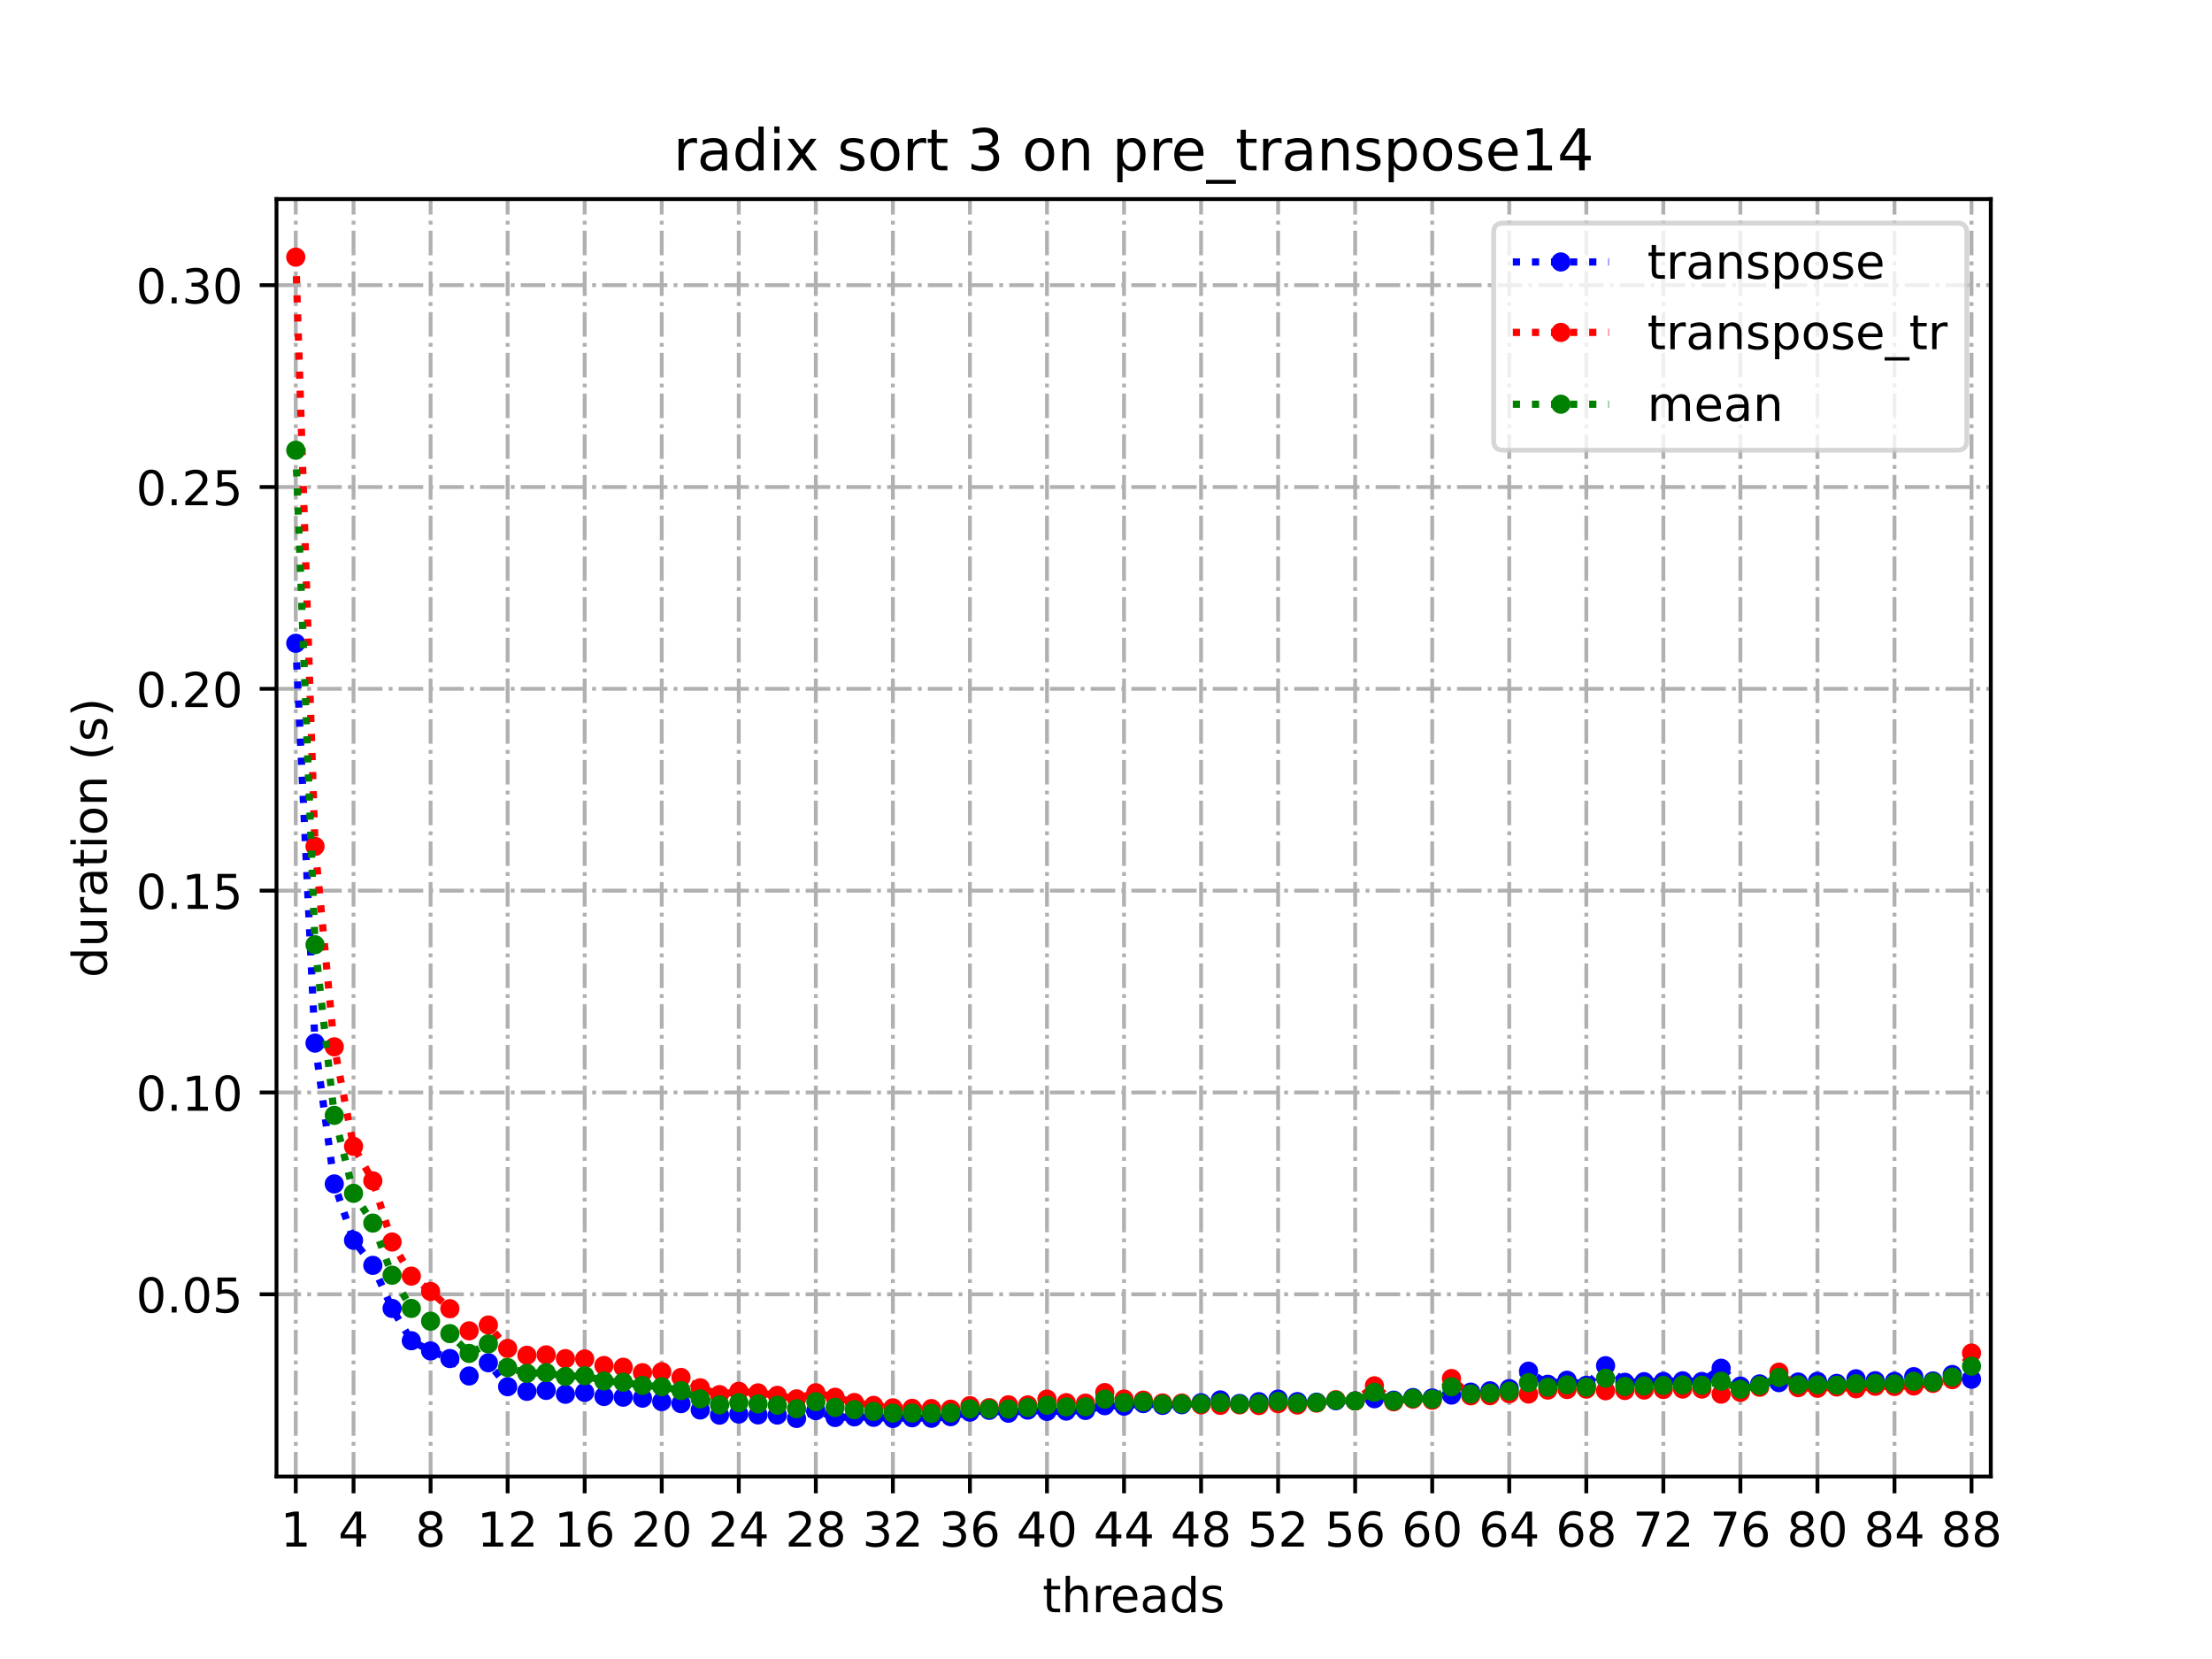 <?xml version="1.0" encoding="utf-8" standalone="no"?>
<!DOCTYPE svg PUBLIC "-//W3C//DTD SVG 1.1//EN"
  "http://www.w3.org/Graphics/SVG/1.1/DTD/svg11.dtd">
<!-- Created with matplotlib (https://matplotlib.org/) -->
<svg height="345.6pt" version="1.1" viewBox="0 0 460.8 345.6" width="460.8pt" xmlns="http://www.w3.org/2000/svg" xmlns:xlink="http://www.w3.org/1999/xlink">
 <defs>
  <style type="text/css">*{stroke-linecap:butt;stroke-linejoin:round;}</style>
 </defs>
 <g id="figure_1">
  <g id="patch_1">
   <path d="M 0 345.6 
L 460.8 345.6 
L 460.8 0 
L 0 0 
z
" style="fill:#ffffff;"/>
  </g>
  <g id="axes_1">
   <g id="patch_2">
    <path d="M 57.6 307.584 
L 414.72 307.584 
L 414.72 41.472 
L 57.6 41.472 
z
" style="fill:#ffffff;"/>
   </g>
   <g id="matplotlib.axis_1">
    <g id="xtick_1">
     <g id="line2d_1">
      <path clip-path="url(#pefd4f0e747)" d="M 61.613 307.584 
L 61.613 41.472 
" style="fill:none;stroke:#b0b0b0;stroke-dasharray:5.12,1.28,0.8,1.28;stroke-dashoffset:0;stroke-width:0.8;"/>
     </g>
     <g id="line2d_2">
      <defs>
       <path d="M 0 0 
L 0 3.5 
" id="mf9100fc90c" style="stroke:#000000;stroke-width:0.8;"/>
      </defs>
      <g>
       <use style="stroke:#000000;stroke-width:0.8;" x="61.613" xlink:href="#mf9100fc90c" y="307.584"/>
      </g>
     </g>
     <g id="text_1">
      <!-- 1 -->
      <g transform="translate(58.431 322.182)scale(0.1 -0.1)">
       <defs>
        <path d="M 12.406 8.297 
L 28.516 8.297 
L 28.516 63.922 
L 10.984 60.406 
L 10.984 69.391 
L 28.422 72.906 
L 38.281 72.906 
L 38.281 8.297 
L 54.391 8.297 
L 54.391 0 
L 12.406 0 
z
" id="DejaVuSans-49"/>
       </defs>
       <use xlink:href="#DejaVuSans-49"/>
      </g>
     </g>
    </g>
    <g id="xtick_2">
     <g id="line2d_3">
      <path clip-path="url(#pefd4f0e747)" d="M 73.65 307.584 
L 73.65 41.472 
" style="fill:none;stroke:#b0b0b0;stroke-dasharray:5.12,1.28,0.8,1.28;stroke-dashoffset:0;stroke-width:0.8;"/>
     </g>
     <g id="line2d_4">
      <g>
       <use style="stroke:#000000;stroke-width:0.8;" x="73.65" xlink:href="#mf9100fc90c" y="307.584"/>
      </g>
     </g>
     <g id="text_2">
      <!-- 4 -->
      <g transform="translate(70.469 322.182)scale(0.1 -0.1)">
       <defs>
        <path d="M 37.797 64.312 
L 12.891 25.391 
L 37.797 25.391 
z
M 35.203 72.906 
L 47.609 72.906 
L 47.609 25.391 
L 58.016 25.391 
L 58.016 17.188 
L 47.609 17.188 
L 47.609 0 
L 37.797 0 
L 37.797 17.188 
L 4.891 17.188 
L 4.891 26.703 
z
" id="DejaVuSans-52"/>
       </defs>
       <use xlink:href="#DejaVuSans-52"/>
      </g>
     </g>
    </g>
    <g id="xtick_3">
     <g id="line2d_5">
      <path clip-path="url(#pefd4f0e747)" d="M 89.701 307.584 
L 89.701 41.472 
" style="fill:none;stroke:#b0b0b0;stroke-dasharray:5.12,1.28,0.8,1.28;stroke-dashoffset:0;stroke-width:0.8;"/>
     </g>
     <g id="line2d_6">
      <g>
       <use style="stroke:#000000;stroke-width:0.8;" x="89.701" xlink:href="#mf9100fc90c" y="307.584"/>
      </g>
     </g>
     <g id="text_3">
      <!-- 8 -->
      <g transform="translate(86.519 322.182)scale(0.1 -0.1)">
       <defs>
        <path d="M 31.781 34.625 
Q 24.75 34.625 20.719 30.859 
Q 16.703 27.094 16.703 20.516 
Q 16.703 13.922 20.719 10.156 
Q 24.75 6.391 31.781 6.391 
Q 38.812 6.391 42.859 10.172 
Q 46.922 13.969 46.922 20.516 
Q 46.922 27.094 42.891 30.859 
Q 38.875 34.625 31.781 34.625 
z
M 21.922 38.812 
Q 15.578 40.375 12.031 44.719 
Q 8.5 49.078 8.5 55.328 
Q 8.5 64.062 14.719 69.141 
Q 20.953 74.219 31.781 74.219 
Q 42.672 74.219 48.875 69.141 
Q 55.078 64.062 55.078 55.328 
Q 55.078 49.078 51.531 44.719 
Q 48 40.375 41.703 38.812 
Q 48.828 37.156 52.797 32.312 
Q 56.781 27.484 56.781 20.516 
Q 56.781 9.906 50.312 4.234 
Q 43.844 -1.422 31.781 -1.422 
Q 19.734 -1.422 13.25 4.234 
Q 6.781 9.906 6.781 20.516 
Q 6.781 27.484 10.781 32.312 
Q 14.797 37.156 21.922 38.812 
z
M 18.312 54.391 
Q 18.312 48.734 21.844 45.562 
Q 25.391 42.391 31.781 42.391 
Q 38.141 42.391 41.719 45.562 
Q 45.312 48.734 45.312 54.391 
Q 45.312 60.062 41.719 63.234 
Q 38.141 66.406 31.781 66.406 
Q 25.391 66.406 21.844 63.234 
Q 18.312 60.062 18.312 54.391 
z
" id="DejaVuSans-56"/>
       </defs>
       <use xlink:href="#DejaVuSans-56"/>
      </g>
     </g>
    </g>
    <g id="xtick_4">
     <g id="line2d_7">
      <path clip-path="url(#pefd4f0e747)" d="M 105.751 307.584 
L 105.751 41.472 
" style="fill:none;stroke:#b0b0b0;stroke-dasharray:5.12,1.28,0.8,1.28;stroke-dashoffset:0;stroke-width:0.8;"/>
     </g>
     <g id="line2d_8">
      <g>
       <use style="stroke:#000000;stroke-width:0.8;" x="105.751" xlink:href="#mf9100fc90c" y="307.584"/>
      </g>
     </g>
     <g id="text_4">
      <!-- 12 -->
      <g transform="translate(99.389 322.182)scale(0.1 -0.1)">
       <defs>
        <path d="M 19.188 8.297 
L 53.609 8.297 
L 53.609 0 
L 7.328 0 
L 7.328 8.297 
Q 12.938 14.109 22.625 23.891 
Q 32.328 33.688 34.812 36.531 
Q 39.547 41.844 41.422 45.531 
Q 43.312 49.219 43.312 52.781 
Q 43.312 58.594 39.234 62.25 
Q 35.156 65.922 28.609 65.922 
Q 23.969 65.922 18.812 64.312 
Q 13.672 62.703 7.812 59.422 
L 7.812 69.391 
Q 13.766 71.781 18.938 73 
Q 24.125 74.219 28.422 74.219 
Q 39.75 74.219 46.484 68.547 
Q 53.219 62.891 53.219 53.422 
Q 53.219 48.922 51.531 44.891 
Q 49.859 40.875 45.406 35.406 
Q 44.188 33.984 37.641 27.219 
Q 31.109 20.453 19.188 8.297 
z
" id="DejaVuSans-50"/>
       </defs>
       <use xlink:href="#DejaVuSans-49"/>
       <use x="63.623" xlink:href="#DejaVuSans-50"/>
      </g>
     </g>
    </g>
    <g id="xtick_5">
     <g id="line2d_9">
      <path clip-path="url(#pefd4f0e747)" d="M 121.801 307.584 
L 121.801 41.472 
" style="fill:none;stroke:#b0b0b0;stroke-dasharray:5.12,1.28,0.8,1.28;stroke-dashoffset:0;stroke-width:0.8;"/>
     </g>
     <g id="line2d_10">
      <g>
       <use style="stroke:#000000;stroke-width:0.8;" x="121.801" xlink:href="#mf9100fc90c" y="307.584"/>
      </g>
     </g>
     <g id="text_5">
      <!-- 16 -->
      <g transform="translate(115.439 322.182)scale(0.1 -0.1)">
       <defs>
        <path d="M 33.016 40.375 
Q 26.375 40.375 22.484 35.828 
Q 18.609 31.297 18.609 23.391 
Q 18.609 15.531 22.484 10.953 
Q 26.375 6.391 33.016 6.391 
Q 39.656 6.391 43.531 10.953 
Q 47.406 15.531 47.406 23.391 
Q 47.406 31.297 43.531 35.828 
Q 39.656 40.375 33.016 40.375 
z
M 52.594 71.297 
L 52.594 62.312 
Q 48.875 64.062 45.094 64.984 
Q 41.312 65.922 37.594 65.922 
Q 27.828 65.922 22.672 59.328 
Q 17.531 52.734 16.797 39.406 
Q 19.672 43.656 24.016 45.922 
Q 28.375 48.188 33.594 48.188 
Q 44.578 48.188 50.953 41.516 
Q 57.328 34.859 57.328 23.391 
Q 57.328 12.156 50.688 5.359 
Q 44.047 -1.422 33.016 -1.422 
Q 20.359 -1.422 13.672 8.266 
Q 6.984 17.969 6.984 36.375 
Q 6.984 53.656 15.188 63.938 
Q 23.391 74.219 37.203 74.219 
Q 40.922 74.219 44.703 73.484 
Q 48.484 72.75 52.594 71.297 
z
" id="DejaVuSans-54"/>
       </defs>
       <use xlink:href="#DejaVuSans-49"/>
       <use x="63.623" xlink:href="#DejaVuSans-54"/>
      </g>
     </g>
    </g>
    <g id="xtick_6">
     <g id="line2d_11">
      <path clip-path="url(#pefd4f0e747)" d="M 137.852 307.584 
L 137.852 41.472 
" style="fill:none;stroke:#b0b0b0;stroke-dasharray:5.12,1.28,0.8,1.28;stroke-dashoffset:0;stroke-width:0.8;"/>
     </g>
     <g id="line2d_12">
      <g>
       <use style="stroke:#000000;stroke-width:0.8;" x="137.852" xlink:href="#mf9100fc90c" y="307.584"/>
      </g>
     </g>
     <g id="text_6">
      <!-- 20 -->
      <g transform="translate(131.489 322.182)scale(0.1 -0.1)">
       <defs>
        <path d="M 31.781 66.406 
Q 24.172 66.406 20.328 58.906 
Q 16.5 51.422 16.5 36.375 
Q 16.5 21.391 20.328 13.891 
Q 24.172 6.391 31.781 6.391 
Q 39.453 6.391 43.281 13.891 
Q 47.125 21.391 47.125 36.375 
Q 47.125 51.422 43.281 58.906 
Q 39.453 66.406 31.781 66.406 
z
M 31.781 74.219 
Q 44.047 74.219 50.516 64.516 
Q 56.984 54.828 56.984 36.375 
Q 56.984 17.969 50.516 8.266 
Q 44.047 -1.422 31.781 -1.422 
Q 19.531 -1.422 13.062 8.266 
Q 6.594 17.969 6.594 36.375 
Q 6.594 54.828 13.062 64.516 
Q 19.531 74.219 31.781 74.219 
z
" id="DejaVuSans-48"/>
       </defs>
       <use xlink:href="#DejaVuSans-50"/>
       <use x="63.623" xlink:href="#DejaVuSans-48"/>
      </g>
     </g>
    </g>
    <g id="xtick_7">
     <g id="line2d_13">
      <path clip-path="url(#pefd4f0e747)" d="M 153.902 307.584 
L 153.902 41.472 
" style="fill:none;stroke:#b0b0b0;stroke-dasharray:5.12,1.28,0.8,1.28;stroke-dashoffset:0;stroke-width:0.8;"/>
     </g>
     <g id="line2d_14">
      <g>
       <use style="stroke:#000000;stroke-width:0.8;" x="153.902" xlink:href="#mf9100fc90c" y="307.584"/>
      </g>
     </g>
     <g id="text_7">
      <!-- 24 -->
      <g transform="translate(147.54 322.182)scale(0.1 -0.1)">
       <use xlink:href="#DejaVuSans-50"/>
       <use x="63.623" xlink:href="#DejaVuSans-52"/>
      </g>
     </g>
    </g>
    <g id="xtick_8">
     <g id="line2d_15">
      <path clip-path="url(#pefd4f0e747)" d="M 169.952 307.584 
L 169.952 41.472 
" style="fill:none;stroke:#b0b0b0;stroke-dasharray:5.12,1.28,0.8,1.28;stroke-dashoffset:0;stroke-width:0.8;"/>
     </g>
     <g id="line2d_16">
      <g>
       <use style="stroke:#000000;stroke-width:0.8;" x="169.952" xlink:href="#mf9100fc90c" y="307.584"/>
      </g>
     </g>
     <g id="text_8">
      <!-- 28 -->
      <g transform="translate(163.59 322.182)scale(0.1 -0.1)">
       <use xlink:href="#DejaVuSans-50"/>
       <use x="63.623" xlink:href="#DejaVuSans-56"/>
      </g>
     </g>
    </g>
    <g id="xtick_9">
     <g id="line2d_17">
      <path clip-path="url(#pefd4f0e747)" d="M 186.003 307.584 
L 186.003 41.472 
" style="fill:none;stroke:#b0b0b0;stroke-dasharray:5.12,1.28,0.8,1.28;stroke-dashoffset:0;stroke-width:0.8;"/>
     </g>
     <g id="line2d_18">
      <g>
       <use style="stroke:#000000;stroke-width:0.8;" x="186.003" xlink:href="#mf9100fc90c" y="307.584"/>
      </g>
     </g>
     <g id="text_9">
      <!-- 32 -->
      <g transform="translate(179.64 322.182)scale(0.1 -0.1)">
       <defs>
        <path d="M 40.578 39.312 
Q 47.656 37.797 51.625 33 
Q 55.609 28.219 55.609 21.188 
Q 55.609 10.406 48.188 4.484 
Q 40.766 -1.422 27.094 -1.422 
Q 22.516 -1.422 17.656 -0.516 
Q 12.797 0.391 7.625 2.203 
L 7.625 11.719 
Q 11.719 9.328 16.594 8.109 
Q 21.484 6.891 26.812 6.891 
Q 36.078 6.891 40.938 10.547 
Q 45.797 14.203 45.797 21.188 
Q 45.797 27.641 41.281 31.266 
Q 36.766 34.906 28.719 34.906 
L 20.219 34.906 
L 20.219 43.016 
L 29.109 43.016 
Q 36.375 43.016 40.234 45.922 
Q 44.094 48.828 44.094 54.297 
Q 44.094 59.906 40.109 62.906 
Q 36.141 65.922 28.719 65.922 
Q 24.656 65.922 20.016 65.031 
Q 15.375 64.156 9.812 62.312 
L 9.812 71.094 
Q 15.438 72.656 20.344 73.438 
Q 25.25 74.219 29.594 74.219 
Q 40.828 74.219 47.359 69.109 
Q 53.906 64.016 53.906 55.328 
Q 53.906 49.266 50.438 45.094 
Q 46.969 40.922 40.578 39.312 
z
" id="DejaVuSans-51"/>
       </defs>
       <use xlink:href="#DejaVuSans-51"/>
       <use x="63.623" xlink:href="#DejaVuSans-50"/>
      </g>
     </g>
    </g>
    <g id="xtick_10">
     <g id="line2d_19">
      <path clip-path="url(#pefd4f0e747)" d="M 202.053 307.584 
L 202.053 41.472 
" style="fill:none;stroke:#b0b0b0;stroke-dasharray:5.12,1.28,0.8,1.28;stroke-dashoffset:0;stroke-width:0.8;"/>
     </g>
     <g id="line2d_20">
      <g>
       <use style="stroke:#000000;stroke-width:0.8;" x="202.053" xlink:href="#mf9100fc90c" y="307.584"/>
      </g>
     </g>
     <g id="text_10">
      <!-- 36 -->
      <g transform="translate(195.691 322.182)scale(0.1 -0.1)">
       <use xlink:href="#DejaVuSans-51"/>
       <use x="63.623" xlink:href="#DejaVuSans-54"/>
      </g>
     </g>
    </g>
    <g id="xtick_11">
     <g id="line2d_21">
      <path clip-path="url(#pefd4f0e747)" d="M 218.103 307.584 
L 218.103 41.472 
" style="fill:none;stroke:#b0b0b0;stroke-dasharray:5.12,1.28,0.8,1.28;stroke-dashoffset:0;stroke-width:0.8;"/>
     </g>
     <g id="line2d_22">
      <g>
       <use style="stroke:#000000;stroke-width:0.8;" x="218.103" xlink:href="#mf9100fc90c" y="307.584"/>
      </g>
     </g>
     <g id="text_11">
      <!-- 40 -->
      <g transform="translate(211.741 322.182)scale(0.1 -0.1)">
       <use xlink:href="#DejaVuSans-52"/>
       <use x="63.623" xlink:href="#DejaVuSans-48"/>
      </g>
     </g>
    </g>
    <g id="xtick_12">
     <g id="line2d_23">
      <path clip-path="url(#pefd4f0e747)" d="M 234.154 307.584 
L 234.154 41.472 
" style="fill:none;stroke:#b0b0b0;stroke-dasharray:5.12,1.28,0.8,1.28;stroke-dashoffset:0;stroke-width:0.8;"/>
     </g>
     <g id="line2d_24">
      <g>
       <use style="stroke:#000000;stroke-width:0.8;" x="234.154" xlink:href="#mf9100fc90c" y="307.584"/>
      </g>
     </g>
     <g id="text_12">
      <!-- 44 -->
      <g transform="translate(227.791 322.182)scale(0.1 -0.1)">
       <use xlink:href="#DejaVuSans-52"/>
       <use x="63.623" xlink:href="#DejaVuSans-52"/>
      </g>
     </g>
    </g>
    <g id="xtick_13">
     <g id="line2d_25">
      <path clip-path="url(#pefd4f0e747)" d="M 250.204 307.584 
L 250.204 41.472 
" style="fill:none;stroke:#b0b0b0;stroke-dasharray:5.12,1.28,0.8,1.28;stroke-dashoffset:0;stroke-width:0.8;"/>
     </g>
     <g id="line2d_26">
      <g>
       <use style="stroke:#000000;stroke-width:0.8;" x="250.204" xlink:href="#mf9100fc90c" y="307.584"/>
      </g>
     </g>
     <g id="text_13">
      <!-- 48 -->
      <g transform="translate(243.842 322.182)scale(0.1 -0.1)">
       <use xlink:href="#DejaVuSans-52"/>
       <use x="63.623" xlink:href="#DejaVuSans-56"/>
      </g>
     </g>
    </g>
    <g id="xtick_14">
     <g id="line2d_27">
      <path clip-path="url(#pefd4f0e747)" d="M 266.254 307.584 
L 266.254 41.472 
" style="fill:none;stroke:#b0b0b0;stroke-dasharray:5.12,1.28,0.8,1.28;stroke-dashoffset:0;stroke-width:0.8;"/>
     </g>
     <g id="line2d_28">
      <g>
       <use style="stroke:#000000;stroke-width:0.8;" x="266.254" xlink:href="#mf9100fc90c" y="307.584"/>
      </g>
     </g>
     <g id="text_14">
      <!-- 52 -->
      <g transform="translate(259.892 322.182)scale(0.1 -0.1)">
       <defs>
        <path d="M 10.797 72.906 
L 49.516 72.906 
L 49.516 64.594 
L 19.828 64.594 
L 19.828 46.734 
Q 21.969 47.469 24.109 47.828 
Q 26.266 48.188 28.422 48.188 
Q 40.625 48.188 47.75 41.5 
Q 54.891 34.812 54.891 23.391 
Q 54.891 11.625 47.562 5.094 
Q 40.234 -1.422 26.906 -1.422 
Q 22.312 -1.422 17.547 -0.641 
Q 12.797 0.141 7.719 1.703 
L 7.719 11.625 
Q 12.109 9.234 16.797 8.062 
Q 21.484 6.891 26.703 6.891 
Q 35.156 6.891 40.078 11.328 
Q 45.016 15.766 45.016 23.391 
Q 45.016 31 40.078 35.438 
Q 35.156 39.891 26.703 39.891 
Q 22.75 39.891 18.812 39.016 
Q 14.891 38.141 10.797 36.281 
z
" id="DejaVuSans-53"/>
       </defs>
       <use xlink:href="#DejaVuSans-53"/>
       <use x="63.623" xlink:href="#DejaVuSans-50"/>
      </g>
     </g>
    </g>
    <g id="xtick_15">
     <g id="line2d_29">
      <path clip-path="url(#pefd4f0e747)" d="M 282.305 307.584 
L 282.305 41.472 
" style="fill:none;stroke:#b0b0b0;stroke-dasharray:5.12,1.28,0.8,1.28;stroke-dashoffset:0;stroke-width:0.8;"/>
     </g>
     <g id="line2d_30">
      <g>
       <use style="stroke:#000000;stroke-width:0.8;" x="282.305" xlink:href="#mf9100fc90c" y="307.584"/>
      </g>
     </g>
     <g id="text_15">
      <!-- 56 -->
      <g transform="translate(275.942 322.182)scale(0.1 -0.1)">
       <use xlink:href="#DejaVuSans-53"/>
       <use x="63.623" xlink:href="#DejaVuSans-54"/>
      </g>
     </g>
    </g>
    <g id="xtick_16">
     <g id="line2d_31">
      <path clip-path="url(#pefd4f0e747)" d="M 298.355 307.584 
L 298.355 41.472 
" style="fill:none;stroke:#b0b0b0;stroke-dasharray:5.12,1.28,0.8,1.28;stroke-dashoffset:0;stroke-width:0.8;"/>
     </g>
     <g id="line2d_32">
      <g>
       <use style="stroke:#000000;stroke-width:0.8;" x="298.355" xlink:href="#mf9100fc90c" y="307.584"/>
      </g>
     </g>
     <g id="text_16">
      <!-- 60 -->
      <g transform="translate(291.993 322.182)scale(0.1 -0.1)">
       <use xlink:href="#DejaVuSans-54"/>
       <use x="63.623" xlink:href="#DejaVuSans-48"/>
      </g>
     </g>
    </g>
    <g id="xtick_17">
     <g id="line2d_33">
      <path clip-path="url(#pefd4f0e747)" d="M 314.405 307.584 
L 314.405 41.472 
" style="fill:none;stroke:#b0b0b0;stroke-dasharray:5.12,1.28,0.8,1.28;stroke-dashoffset:0;stroke-width:0.8;"/>
     </g>
     <g id="line2d_34">
      <g>
       <use style="stroke:#000000;stroke-width:0.8;" x="314.405" xlink:href="#mf9100fc90c" y="307.584"/>
      </g>
     </g>
     <g id="text_17">
      <!-- 64 -->
      <g transform="translate(308.043 322.182)scale(0.1 -0.1)">
       <use xlink:href="#DejaVuSans-54"/>
       <use x="63.623" xlink:href="#DejaVuSans-52"/>
      </g>
     </g>
    </g>
    <g id="xtick_18">
     <g id="line2d_35">
      <path clip-path="url(#pefd4f0e747)" d="M 330.456 307.584 
L 330.456 41.472 
" style="fill:none;stroke:#b0b0b0;stroke-dasharray:5.12,1.28,0.8,1.28;stroke-dashoffset:0;stroke-width:0.8;"/>
     </g>
     <g id="line2d_36">
      <g>
       <use style="stroke:#000000;stroke-width:0.8;" x="330.456" xlink:href="#mf9100fc90c" y="307.584"/>
      </g>
     </g>
     <g id="text_18">
      <!-- 68 -->
      <g transform="translate(324.093 322.182)scale(0.1 -0.1)">
       <use xlink:href="#DejaVuSans-54"/>
       <use x="63.623" xlink:href="#DejaVuSans-56"/>
      </g>
     </g>
    </g>
    <g id="xtick_19">
     <g id="line2d_37">
      <path clip-path="url(#pefd4f0e747)" d="M 346.506 307.584 
L 346.506 41.472 
" style="fill:none;stroke:#b0b0b0;stroke-dasharray:5.12,1.28,0.8,1.28;stroke-dashoffset:0;stroke-width:0.8;"/>
     </g>
     <g id="line2d_38">
      <g>
       <use style="stroke:#000000;stroke-width:0.8;" x="346.506" xlink:href="#mf9100fc90c" y="307.584"/>
      </g>
     </g>
     <g id="text_19">
      <!-- 72 -->
      <g transform="translate(340.144 322.182)scale(0.1 -0.1)">
       <defs>
        <path d="M 8.203 72.906 
L 55.078 72.906 
L 55.078 68.703 
L 28.609 0 
L 18.312 0 
L 43.219 64.594 
L 8.203 64.594 
z
" id="DejaVuSans-55"/>
       </defs>
       <use xlink:href="#DejaVuSans-55"/>
       <use x="63.623" xlink:href="#DejaVuSans-50"/>
      </g>
     </g>
    </g>
    <g id="xtick_20">
     <g id="line2d_39">
      <path clip-path="url(#pefd4f0e747)" d="M 362.556 307.584 
L 362.556 41.472 
" style="fill:none;stroke:#b0b0b0;stroke-dasharray:5.12,1.28,0.8,1.28;stroke-dashoffset:0;stroke-width:0.8;"/>
     </g>
     <g id="line2d_40">
      <g>
       <use style="stroke:#000000;stroke-width:0.8;" x="362.556" xlink:href="#mf9100fc90c" y="307.584"/>
      </g>
     </g>
     <g id="text_20">
      <!-- 76 -->
      <g transform="translate(356.194 322.182)scale(0.1 -0.1)">
       <use xlink:href="#DejaVuSans-55"/>
       <use x="63.623" xlink:href="#DejaVuSans-54"/>
      </g>
     </g>
    </g>
    <g id="xtick_21">
     <g id="line2d_41">
      <path clip-path="url(#pefd4f0e747)" d="M 378.607 307.584 
L 378.607 41.472 
" style="fill:none;stroke:#b0b0b0;stroke-dasharray:5.12,1.28,0.8,1.28;stroke-dashoffset:0;stroke-width:0.8;"/>
     </g>
     <g id="line2d_42">
      <g>
       <use style="stroke:#000000;stroke-width:0.8;" x="378.607" xlink:href="#mf9100fc90c" y="307.584"/>
      </g>
     </g>
     <g id="text_21">
      <!-- 80 -->
      <g transform="translate(372.244 322.182)scale(0.1 -0.1)">
       <use xlink:href="#DejaVuSans-56"/>
       <use x="63.623" xlink:href="#DejaVuSans-48"/>
      </g>
     </g>
    </g>
    <g id="xtick_22">
     <g id="line2d_43">
      <path clip-path="url(#pefd4f0e747)" d="M 394.657 307.584 
L 394.657 41.472 
" style="fill:none;stroke:#b0b0b0;stroke-dasharray:5.12,1.28,0.8,1.28;stroke-dashoffset:0;stroke-width:0.8;"/>
     </g>
     <g id="line2d_44">
      <g>
       <use style="stroke:#000000;stroke-width:0.8;" x="394.657" xlink:href="#mf9100fc90c" y="307.584"/>
      </g>
     </g>
     <g id="text_22">
      <!-- 84 -->
      <g transform="translate(388.295 322.182)scale(0.1 -0.1)">
       <use xlink:href="#DejaVuSans-56"/>
       <use x="63.623" xlink:href="#DejaVuSans-52"/>
      </g>
     </g>
    </g>
    <g id="xtick_23">
     <g id="line2d_45">
      <path clip-path="url(#pefd4f0e747)" d="M 410.707 307.584 
L 410.707 41.472 
" style="fill:none;stroke:#b0b0b0;stroke-dasharray:5.12,1.28,0.8,1.28;stroke-dashoffset:0;stroke-width:0.8;"/>
     </g>
     <g id="line2d_46">
      <g>
       <use style="stroke:#000000;stroke-width:0.8;" x="410.707" xlink:href="#mf9100fc90c" y="307.584"/>
      </g>
     </g>
     <g id="text_23">
      <!-- 88 -->
      <g transform="translate(404.345 322.182)scale(0.1 -0.1)">
       <use xlink:href="#DejaVuSans-56"/>
       <use x="63.623" xlink:href="#DejaVuSans-56"/>
      </g>
     </g>
    </g>
    <g id="text_24">
     <!-- threads -->
     <g transform="translate(217.169 335.861)scale(0.1 -0.1)">
      <defs>
       <path d="M 18.312 70.219 
L 18.312 54.688 
L 36.812 54.688 
L 36.812 47.703 
L 18.312 47.703 
L 18.312 18.016 
Q 18.312 11.328 20.141 9.422 
Q 21.969 7.516 27.594 7.516 
L 36.812 7.516 
L 36.812 0 
L 27.594 0 
Q 17.188 0 13.234 3.875 
Q 9.281 7.766 9.281 18.016 
L 9.281 47.703 
L 2.688 47.703 
L 2.688 54.688 
L 9.281 54.688 
L 9.281 70.219 
z
" id="DejaVuSans-116"/>
       <path d="M 54.891 33.016 
L 54.891 0 
L 45.906 0 
L 45.906 32.719 
Q 45.906 40.484 42.875 44.328 
Q 39.844 48.188 33.797 48.188 
Q 26.516 48.188 22.312 43.547 
Q 18.109 38.922 18.109 30.906 
L 18.109 0 
L 9.078 0 
L 9.078 75.984 
L 18.109 75.984 
L 18.109 46.188 
Q 21.344 51.125 25.703 53.562 
Q 30.078 56 35.797 56 
Q 45.219 56 50.047 50.172 
Q 54.891 44.344 54.891 33.016 
z
" id="DejaVuSans-104"/>
       <path d="M 41.109 46.297 
Q 39.594 47.172 37.812 47.578 
Q 36.031 48 33.891 48 
Q 26.266 48 22.188 43.047 
Q 18.109 38.094 18.109 28.812 
L 18.109 0 
L 9.078 0 
L 9.078 54.688 
L 18.109 54.688 
L 18.109 46.188 
Q 20.953 51.172 25.484 53.578 
Q 30.031 56 36.531 56 
Q 37.453 56 38.578 55.875 
Q 39.703 55.766 41.062 55.516 
z
" id="DejaVuSans-114"/>
       <path d="M 56.203 29.594 
L 56.203 25.203 
L 14.891 25.203 
Q 15.484 15.922 20.484 11.062 
Q 25.484 6.203 34.422 6.203 
Q 39.594 6.203 44.453 7.469 
Q 49.312 8.734 54.109 11.281 
L 54.109 2.781 
Q 49.266 0.734 44.188 -0.344 
Q 39.109 -1.422 33.891 -1.422 
Q 20.797 -1.422 13.156 6.188 
Q 5.516 13.812 5.516 26.812 
Q 5.516 40.234 12.766 48.109 
Q 20.016 56 32.328 56 
Q 43.359 56 49.781 48.891 
Q 56.203 41.797 56.203 29.594 
z
M 47.219 32.234 
Q 47.125 39.594 43.094 43.984 
Q 39.062 48.391 32.422 48.391 
Q 24.906 48.391 20.391 44.141 
Q 15.875 39.891 15.188 32.172 
z
" id="DejaVuSans-101"/>
       <path d="M 34.281 27.484 
Q 23.391 27.484 19.188 25 
Q 14.984 22.516 14.984 16.5 
Q 14.984 11.719 18.141 8.906 
Q 21.297 6.109 26.703 6.109 
Q 34.188 6.109 38.703 11.406 
Q 43.219 16.703 43.219 25.484 
L 43.219 27.484 
z
M 52.203 31.203 
L 52.203 0 
L 43.219 0 
L 43.219 8.297 
Q 40.141 3.328 35.547 0.953 
Q 30.953 -1.422 24.312 -1.422 
Q 15.922 -1.422 10.953 3.297 
Q 6 8.016 6 15.922 
Q 6 25.141 12.172 29.828 
Q 18.359 34.516 30.609 34.516 
L 43.219 34.516 
L 43.219 35.406 
Q 43.219 41.609 39.141 45 
Q 35.062 48.391 27.688 48.391 
Q 23 48.391 18.547 47.266 
Q 14.109 46.141 10.016 43.891 
L 10.016 52.203 
Q 14.938 54.109 19.578 55.047 
Q 24.219 56 28.609 56 
Q 40.484 56 46.344 49.844 
Q 52.203 43.703 52.203 31.203 
z
" id="DejaVuSans-97"/>
       <path d="M 45.406 46.391 
L 45.406 75.984 
L 54.391 75.984 
L 54.391 0 
L 45.406 0 
L 45.406 8.203 
Q 42.578 3.328 38.25 0.953 
Q 33.938 -1.422 27.875 -1.422 
Q 17.969 -1.422 11.734 6.484 
Q 5.516 14.406 5.516 27.297 
Q 5.516 40.188 11.734 48.094 
Q 17.969 56 27.875 56 
Q 33.938 56 38.25 53.625 
Q 42.578 51.266 45.406 46.391 
z
M 14.797 27.297 
Q 14.797 17.391 18.875 11.75 
Q 22.953 6.109 30.078 6.109 
Q 37.203 6.109 41.297 11.75 
Q 45.406 17.391 45.406 27.297 
Q 45.406 37.203 41.297 42.844 
Q 37.203 48.484 30.078 48.484 
Q 22.953 48.484 18.875 42.844 
Q 14.797 37.203 14.797 27.297 
z
" id="DejaVuSans-100"/>
       <path d="M 44.281 53.078 
L 44.281 44.578 
Q 40.484 46.531 36.375 47.5 
Q 32.281 48.484 27.875 48.484 
Q 21.188 48.484 17.844 46.438 
Q 14.5 44.391 14.5 40.281 
Q 14.5 37.156 16.891 35.375 
Q 19.281 33.594 26.516 31.984 
L 29.594 31.297 
Q 39.156 29.25 43.188 25.516 
Q 47.219 21.781 47.219 15.094 
Q 47.219 7.469 41.188 3.016 
Q 35.156 -1.422 24.609 -1.422 
Q 20.219 -1.422 15.453 -0.562 
Q 10.688 0.297 5.422 2 
L 5.422 11.281 
Q 10.406 8.688 15.234 7.391 
Q 20.062 6.109 24.812 6.109 
Q 31.156 6.109 34.562 8.281 
Q 37.984 10.453 37.984 14.406 
Q 37.984 18.062 35.516 20.016 
Q 33.062 21.969 24.703 23.781 
L 21.578 24.516 
Q 13.234 26.266 9.516 29.906 
Q 5.812 33.547 5.812 39.891 
Q 5.812 47.609 11.281 51.797 
Q 16.75 56 26.812 56 
Q 31.781 56 36.172 55.266 
Q 40.578 54.547 44.281 53.078 
z
" id="DejaVuSans-115"/>
      </defs>
      <use xlink:href="#DejaVuSans-116"/>
      <use x="39.209" xlink:href="#DejaVuSans-104"/>
      <use x="102.588" xlink:href="#DejaVuSans-114"/>
      <use x="141.451" xlink:href="#DejaVuSans-101"/>
      <use x="202.975" xlink:href="#DejaVuSans-97"/>
      <use x="264.254" xlink:href="#DejaVuSans-100"/>
      <use x="327.73" xlink:href="#DejaVuSans-115"/>
     </g>
    </g>
   </g>
   <g id="matplotlib.axis_2">
    <g id="ytick_1">
     <g id="line2d_47">
      <path clip-path="url(#pefd4f0e747)" d="M 57.6 269.623 
L 414.72 269.623 
" style="fill:none;stroke:#b0b0b0;stroke-dasharray:5.12,1.28,0.8,1.28;stroke-dashoffset:0;stroke-width:0.8;"/>
     </g>
     <g id="line2d_48">
      <defs>
       <path d="M 0 0 
L -3.5 0 
" id="m8b63e6a57b" style="stroke:#000000;stroke-width:0.8;"/>
      </defs>
      <g>
       <use style="stroke:#000000;stroke-width:0.8;" x="57.6" xlink:href="#m8b63e6a57b" y="269.623"/>
      </g>
     </g>
     <g id="text_25">
      <!-- 0.05 -->
      <g transform="translate(28.334 273.422)scale(0.1 -0.1)">
       <defs>
        <path d="M 10.688 12.406 
L 21 12.406 
L 21 0 
L 10.688 0 
z
" id="DejaVuSans-46"/>
       </defs>
       <use xlink:href="#DejaVuSans-48"/>
       <use x="63.623" xlink:href="#DejaVuSans-46"/>
       <use x="95.41" xlink:href="#DejaVuSans-48"/>
       <use x="159.033" xlink:href="#DejaVuSans-53"/>
      </g>
     </g>
    </g>
    <g id="ytick_2">
     <g id="line2d_49">
      <path clip-path="url(#pefd4f0e747)" d="M 57.6 227.58 
L 414.72 227.58 
" style="fill:none;stroke:#b0b0b0;stroke-dasharray:5.12,1.28,0.8,1.28;stroke-dashoffset:0;stroke-width:0.8;"/>
     </g>
     <g id="line2d_50">
      <g>
       <use style="stroke:#000000;stroke-width:0.8;" x="57.6" xlink:href="#m8b63e6a57b" y="227.58"/>
      </g>
     </g>
     <g id="text_26">
      <!-- 0.10 -->
      <g transform="translate(28.334 231.379)scale(0.1 -0.1)">
       <use xlink:href="#DejaVuSans-48"/>
       <use x="63.623" xlink:href="#DejaVuSans-46"/>
       <use x="95.41" xlink:href="#DejaVuSans-49"/>
       <use x="159.033" xlink:href="#DejaVuSans-48"/>
      </g>
     </g>
    </g>
    <g id="ytick_3">
     <g id="line2d_51">
      <path clip-path="url(#pefd4f0e747)" d="M 57.6 185.537 
L 414.72 185.537 
" style="fill:none;stroke:#b0b0b0;stroke-dasharray:5.12,1.28,0.8,1.28;stroke-dashoffset:0;stroke-width:0.8;"/>
     </g>
     <g id="line2d_52">
      <g>
       <use style="stroke:#000000;stroke-width:0.8;" x="57.6" xlink:href="#m8b63e6a57b" y="185.537"/>
      </g>
     </g>
     <g id="text_27">
      <!-- 0.15 -->
      <g transform="translate(28.334 189.336)scale(0.1 -0.1)">
       <use xlink:href="#DejaVuSans-48"/>
       <use x="63.623" xlink:href="#DejaVuSans-46"/>
       <use x="95.41" xlink:href="#DejaVuSans-49"/>
       <use x="159.033" xlink:href="#DejaVuSans-53"/>
      </g>
     </g>
    </g>
    <g id="ytick_4">
     <g id="line2d_53">
      <path clip-path="url(#pefd4f0e747)" d="M 57.6 143.494 
L 414.72 143.494 
" style="fill:none;stroke:#b0b0b0;stroke-dasharray:5.12,1.28,0.8,1.28;stroke-dashoffset:0;stroke-width:0.8;"/>
     </g>
     <g id="line2d_54">
      <g>
       <use style="stroke:#000000;stroke-width:0.8;" x="57.6" xlink:href="#m8b63e6a57b" y="143.494"/>
      </g>
     </g>
     <g id="text_28">
      <!-- 0.20 -->
      <g transform="translate(28.334 147.293)scale(0.1 -0.1)">
       <use xlink:href="#DejaVuSans-48"/>
       <use x="63.623" xlink:href="#DejaVuSans-46"/>
       <use x="95.41" xlink:href="#DejaVuSans-50"/>
       <use x="159.033" xlink:href="#DejaVuSans-48"/>
      </g>
     </g>
    </g>
    <g id="ytick_5">
     <g id="line2d_55">
      <path clip-path="url(#pefd4f0e747)" d="M 57.6 101.451 
L 414.72 101.451 
" style="fill:none;stroke:#b0b0b0;stroke-dasharray:5.12,1.28,0.8,1.28;stroke-dashoffset:0;stroke-width:0.8;"/>
     </g>
     <g id="line2d_56">
      <g>
       <use style="stroke:#000000;stroke-width:0.8;" x="57.6" xlink:href="#m8b63e6a57b" y="101.451"/>
      </g>
     </g>
     <g id="text_29">
      <!-- 0.25 -->
      <g transform="translate(28.334 105.25)scale(0.1 -0.1)">
       <use xlink:href="#DejaVuSans-48"/>
       <use x="63.623" xlink:href="#DejaVuSans-46"/>
       <use x="95.41" xlink:href="#DejaVuSans-50"/>
       <use x="159.033" xlink:href="#DejaVuSans-53"/>
      </g>
     </g>
    </g>
    <g id="ytick_6">
     <g id="line2d_57">
      <path clip-path="url(#pefd4f0e747)" d="M 57.6 59.408 
L 414.72 59.408 
" style="fill:none;stroke:#b0b0b0;stroke-dasharray:5.12,1.28,0.8,1.28;stroke-dashoffset:0;stroke-width:0.8;"/>
     </g>
     <g id="line2d_58">
      <g>
       <use style="stroke:#000000;stroke-width:0.8;" x="57.6" xlink:href="#m8b63e6a57b" y="59.408"/>
      </g>
     </g>
     <g id="text_30">
      <!-- 0.30 -->
      <g transform="translate(28.334 63.207)scale(0.1 -0.1)">
       <use xlink:href="#DejaVuSans-48"/>
       <use x="63.623" xlink:href="#DejaVuSans-46"/>
       <use x="95.41" xlink:href="#DejaVuSans-51"/>
       <use x="159.033" xlink:href="#DejaVuSans-48"/>
      </g>
     </g>
    </g>
    <g id="text_31">
     <!-- duration (s) -->
     <g transform="translate(22.255 203.663)rotate(-90)scale(0.1 -0.1)">
      <defs>
       <path d="M 8.5 21.578 
L 8.5 54.688 
L 17.484 54.688 
L 17.484 21.922 
Q 17.484 14.156 20.5 10.266 
Q 23.531 6.391 29.594 6.391 
Q 36.859 6.391 41.078 11.031 
Q 45.312 15.672 45.312 23.688 
L 45.312 54.688 
L 54.297 54.688 
L 54.297 0 
L 45.312 0 
L 45.312 8.406 
Q 42.047 3.422 37.719 1 
Q 33.406 -1.422 27.688 -1.422 
Q 18.266 -1.422 13.375 4.438 
Q 8.5 10.297 8.5 21.578 
z
M 31.109 56 
z
" id="DejaVuSans-117"/>
       <path d="M 9.422 54.688 
L 18.406 54.688 
L 18.406 0 
L 9.422 0 
z
M 9.422 75.984 
L 18.406 75.984 
L 18.406 64.594 
L 9.422 64.594 
z
" id="DejaVuSans-105"/>
       <path d="M 30.609 48.391 
Q 23.391 48.391 19.188 42.75 
Q 14.984 37.109 14.984 27.297 
Q 14.984 17.484 19.156 11.844 
Q 23.344 6.203 30.609 6.203 
Q 37.797 6.203 41.984 11.859 
Q 46.188 17.531 46.188 27.297 
Q 46.188 37.016 41.984 42.703 
Q 37.797 48.391 30.609 48.391 
z
M 30.609 56 
Q 42.328 56 49.016 48.375 
Q 55.719 40.766 55.719 27.297 
Q 55.719 13.875 49.016 6.219 
Q 42.328 -1.422 30.609 -1.422 
Q 18.844 -1.422 12.172 6.219 
Q 5.516 13.875 5.516 27.297 
Q 5.516 40.766 12.172 48.375 
Q 18.844 56 30.609 56 
z
" id="DejaVuSans-111"/>
       <path d="M 54.891 33.016 
L 54.891 0 
L 45.906 0 
L 45.906 32.719 
Q 45.906 40.484 42.875 44.328 
Q 39.844 48.188 33.797 48.188 
Q 26.516 48.188 22.312 43.547 
Q 18.109 38.922 18.109 30.906 
L 18.109 0 
L 9.078 0 
L 9.078 54.688 
L 18.109 54.688 
L 18.109 46.188 
Q 21.344 51.125 25.703 53.562 
Q 30.078 56 35.797 56 
Q 45.219 56 50.047 50.172 
Q 54.891 44.344 54.891 33.016 
z
" id="DejaVuSans-110"/>
       <path id="DejaVuSans-32"/>
       <path d="M 31 75.875 
Q 24.469 64.656 21.281 53.656 
Q 18.109 42.672 18.109 31.391 
Q 18.109 20.125 21.312 9.062 
Q 24.516 -2 31 -13.188 
L 23.188 -13.188 
Q 15.875 -1.703 12.234 9.375 
Q 8.594 20.453 8.594 31.391 
Q 8.594 42.281 12.203 53.312 
Q 15.828 64.359 23.188 75.875 
z
" id="DejaVuSans-40"/>
       <path d="M 8.016 75.875 
L 15.828 75.875 
Q 23.141 64.359 26.781 53.312 
Q 30.422 42.281 30.422 31.391 
Q 30.422 20.453 26.781 9.375 
Q 23.141 -1.703 15.828 -13.188 
L 8.016 -13.188 
Q 14.5 -2 17.703 9.062 
Q 20.906 20.125 20.906 31.391 
Q 20.906 42.672 17.703 53.656 
Q 14.5 64.656 8.016 75.875 
z
" id="DejaVuSans-41"/>
      </defs>
      <use xlink:href="#DejaVuSans-100"/>
      <use x="63.477" xlink:href="#DejaVuSans-117"/>
      <use x="126.855" xlink:href="#DejaVuSans-114"/>
      <use x="167.969" xlink:href="#DejaVuSans-97"/>
      <use x="229.248" xlink:href="#DejaVuSans-116"/>
      <use x="268.457" xlink:href="#DejaVuSans-105"/>
      <use x="296.24" xlink:href="#DejaVuSans-111"/>
      <use x="357.422" xlink:href="#DejaVuSans-110"/>
      <use x="420.801" xlink:href="#DejaVuSans-32"/>
      <use x="452.588" xlink:href="#DejaVuSans-40"/>
      <use x="491.602" xlink:href="#DejaVuSans-115"/>
      <use x="543.701" xlink:href="#DejaVuSans-41"/>
     </g>
    </g>
   </g>
   <g id="line2d_59">
    <path clip-path="url(#pefd4f0e747)" d="M 61.613 134.011 
L 65.625 217.298 
L 69.638 246.635 
L 73.65 258.38 
L 77.663 263.599 
L 81.676 272.568 
L 85.688 279.298 
L 89.701 281.422 
L 93.713 283.008 
L 97.726 286.644 
L 101.738 283.886 
L 105.751 288.877 
L 109.764 289.842 
L 113.776 289.645 
L 117.789 290.454 
L 121.801 290.057 
L 125.814 290.911 
L 129.827 291.057 
L 133.839 291.26 
L 137.852 291.985 
L 141.864 292.405 
L 145.877 293.728 
L 149.889 294.801 
L 153.902 294.57 
L 157.915 294.753 
L 161.927 294.783 
L 165.94 295.488 
L 169.952 293.86 
L 173.965 295.287 
L 177.978 295.156 
L 181.99 295.251 
L 186.003 295.485 
L 190.015 295.347 
L 194.028 295.448 
L 198.04 295.123 
L 202.053 294.175 
L 206.066 293.799 
L 210.078 294.395 
L 214.091 293.752 
L 218.103 294.022 
L 222.116 293.955 
L 226.129 293.82 
L 230.141 292.833 
L 234.154 292.93 
L 238.166 292.396 
L 242.179 292.766 
L 246.191 292.629 
L 250.204 292.213 
L 254.217 291.633 
L 258.229 292.368 
L 262.242 291.995 
L 266.254 291.459 
L 270.267 291.98 
L 274.28 292.099 
L 278.292 291.8 
L 282.305 291.823 
L 286.317 291.385 
L 290.33 291.68 
L 294.342 291.136 
L 298.355 291.222 
L 302.368 290.619 
L 306.38 290.003 
L 310.393 289.727 
L 314.405 289.27 
L 318.418 285.649 
L 322.431 288.364 
L 326.443 287.532 
L 330.456 288.58 
L 334.468 284.501 
L 338.481 287.96 
L 342.493 287.831 
L 346.506 287.782 
L 350.519 287.649 
L 354.531 287.787 
L 358.544 285.027 
L 362.556 288.75 
L 366.569 288.291 
L 370.582 288.029 
L 374.594 287.9 
L 378.607 287.758 
L 382.619 288.185 
L 386.632 287.229 
L 390.644 287.629 
L 394.657 287.766 
L 398.67 286.781 
L 402.682 287.679 
L 406.695 286.341 
L 410.707 287.314 
" style="fill:none;stroke:#0000ff;stroke-dasharray:1.5,2.475;stroke-dashoffset:0;stroke-width:1.5;"/>
    <defs>
     <path d="M 0 1.5 
C 0.398 1.5 0.779 1.342 1.061 1.061 
C 1.342 0.779 1.5 0.398 1.5 0 
C 1.5 -0.398 1.342 -0.779 1.061 -1.061 
C 0.779 -1.342 0.398 -1.5 0 -1.5 
C -0.398 -1.5 -0.779 -1.342 -1.061 -1.061 
C -1.342 -0.779 -1.5 -0.398 -1.5 0 
C -1.5 0.398 -1.342 0.779 -1.061 1.061 
C -0.779 1.342 -0.398 1.5 0 1.5 
z
" id="m0b29fc1fb5" style="stroke:#0000ff;"/>
    </defs>
    <g clip-path="url(#pefd4f0e747)">
     <use style="fill:#0000ff;stroke:#0000ff;" x="61.613" xlink:href="#m0b29fc1fb5" y="134.011"/>
     <use style="fill:#0000ff;stroke:#0000ff;" x="65.625" xlink:href="#m0b29fc1fb5" y="217.298"/>
     <use style="fill:#0000ff;stroke:#0000ff;" x="69.638" xlink:href="#m0b29fc1fb5" y="246.635"/>
     <use style="fill:#0000ff;stroke:#0000ff;" x="73.65" xlink:href="#m0b29fc1fb5" y="258.38"/>
     <use style="fill:#0000ff;stroke:#0000ff;" x="77.663" xlink:href="#m0b29fc1fb5" y="263.599"/>
     <use style="fill:#0000ff;stroke:#0000ff;" x="81.676" xlink:href="#m0b29fc1fb5" y="272.568"/>
     <use style="fill:#0000ff;stroke:#0000ff;" x="85.688" xlink:href="#m0b29fc1fb5" y="279.298"/>
     <use style="fill:#0000ff;stroke:#0000ff;" x="89.701" xlink:href="#m0b29fc1fb5" y="281.422"/>
     <use style="fill:#0000ff;stroke:#0000ff;" x="93.713" xlink:href="#m0b29fc1fb5" y="283.008"/>
     <use style="fill:#0000ff;stroke:#0000ff;" x="97.726" xlink:href="#m0b29fc1fb5" y="286.644"/>
     <use style="fill:#0000ff;stroke:#0000ff;" x="101.738" xlink:href="#m0b29fc1fb5" y="283.886"/>
     <use style="fill:#0000ff;stroke:#0000ff;" x="105.751" xlink:href="#m0b29fc1fb5" y="288.877"/>
     <use style="fill:#0000ff;stroke:#0000ff;" x="109.764" xlink:href="#m0b29fc1fb5" y="289.842"/>
     <use style="fill:#0000ff;stroke:#0000ff;" x="113.776" xlink:href="#m0b29fc1fb5" y="289.645"/>
     <use style="fill:#0000ff;stroke:#0000ff;" x="117.789" xlink:href="#m0b29fc1fb5" y="290.454"/>
     <use style="fill:#0000ff;stroke:#0000ff;" x="121.801" xlink:href="#m0b29fc1fb5" y="290.057"/>
     <use style="fill:#0000ff;stroke:#0000ff;" x="125.814" xlink:href="#m0b29fc1fb5" y="290.911"/>
     <use style="fill:#0000ff;stroke:#0000ff;" x="129.827" xlink:href="#m0b29fc1fb5" y="291.057"/>
     <use style="fill:#0000ff;stroke:#0000ff;" x="133.839" xlink:href="#m0b29fc1fb5" y="291.26"/>
     <use style="fill:#0000ff;stroke:#0000ff;" x="137.852" xlink:href="#m0b29fc1fb5" y="291.985"/>
     <use style="fill:#0000ff;stroke:#0000ff;" x="141.864" xlink:href="#m0b29fc1fb5" y="292.405"/>
     <use style="fill:#0000ff;stroke:#0000ff;" x="145.877" xlink:href="#m0b29fc1fb5" y="293.728"/>
     <use style="fill:#0000ff;stroke:#0000ff;" x="149.889" xlink:href="#m0b29fc1fb5" y="294.801"/>
     <use style="fill:#0000ff;stroke:#0000ff;" x="153.902" xlink:href="#m0b29fc1fb5" y="294.57"/>
     <use style="fill:#0000ff;stroke:#0000ff;" x="157.915" xlink:href="#m0b29fc1fb5" y="294.753"/>
     <use style="fill:#0000ff;stroke:#0000ff;" x="161.927" xlink:href="#m0b29fc1fb5" y="294.783"/>
     <use style="fill:#0000ff;stroke:#0000ff;" x="165.94" xlink:href="#m0b29fc1fb5" y="295.488"/>
     <use style="fill:#0000ff;stroke:#0000ff;" x="169.952" xlink:href="#m0b29fc1fb5" y="293.86"/>
     <use style="fill:#0000ff;stroke:#0000ff;" x="173.965" xlink:href="#m0b29fc1fb5" y="295.287"/>
     <use style="fill:#0000ff;stroke:#0000ff;" x="177.978" xlink:href="#m0b29fc1fb5" y="295.156"/>
     <use style="fill:#0000ff;stroke:#0000ff;" x="181.99" xlink:href="#m0b29fc1fb5" y="295.251"/>
     <use style="fill:#0000ff;stroke:#0000ff;" x="186.003" xlink:href="#m0b29fc1fb5" y="295.485"/>
     <use style="fill:#0000ff;stroke:#0000ff;" x="190.015" xlink:href="#m0b29fc1fb5" y="295.347"/>
     <use style="fill:#0000ff;stroke:#0000ff;" x="194.028" xlink:href="#m0b29fc1fb5" y="295.448"/>
     <use style="fill:#0000ff;stroke:#0000ff;" x="198.04" xlink:href="#m0b29fc1fb5" y="295.123"/>
     <use style="fill:#0000ff;stroke:#0000ff;" x="202.053" xlink:href="#m0b29fc1fb5" y="294.175"/>
     <use style="fill:#0000ff;stroke:#0000ff;" x="206.066" xlink:href="#m0b29fc1fb5" y="293.799"/>
     <use style="fill:#0000ff;stroke:#0000ff;" x="210.078" xlink:href="#m0b29fc1fb5" y="294.395"/>
     <use style="fill:#0000ff;stroke:#0000ff;" x="214.091" xlink:href="#m0b29fc1fb5" y="293.752"/>
     <use style="fill:#0000ff;stroke:#0000ff;" x="218.103" xlink:href="#m0b29fc1fb5" y="294.022"/>
     <use style="fill:#0000ff;stroke:#0000ff;" x="222.116" xlink:href="#m0b29fc1fb5" y="293.955"/>
     <use style="fill:#0000ff;stroke:#0000ff;" x="226.129" xlink:href="#m0b29fc1fb5" y="293.82"/>
     <use style="fill:#0000ff;stroke:#0000ff;" x="230.141" xlink:href="#m0b29fc1fb5" y="292.833"/>
     <use style="fill:#0000ff;stroke:#0000ff;" x="234.154" xlink:href="#m0b29fc1fb5" y="292.93"/>
     <use style="fill:#0000ff;stroke:#0000ff;" x="238.166" xlink:href="#m0b29fc1fb5" y="292.396"/>
     <use style="fill:#0000ff;stroke:#0000ff;" x="242.179" xlink:href="#m0b29fc1fb5" y="292.766"/>
     <use style="fill:#0000ff;stroke:#0000ff;" x="246.191" xlink:href="#m0b29fc1fb5" y="292.629"/>
     <use style="fill:#0000ff;stroke:#0000ff;" x="250.204" xlink:href="#m0b29fc1fb5" y="292.213"/>
     <use style="fill:#0000ff;stroke:#0000ff;" x="254.217" xlink:href="#m0b29fc1fb5" y="291.633"/>
     <use style="fill:#0000ff;stroke:#0000ff;" x="258.229" xlink:href="#m0b29fc1fb5" y="292.368"/>
     <use style="fill:#0000ff;stroke:#0000ff;" x="262.242" xlink:href="#m0b29fc1fb5" y="291.995"/>
     <use style="fill:#0000ff;stroke:#0000ff;" x="266.254" xlink:href="#m0b29fc1fb5" y="291.459"/>
     <use style="fill:#0000ff;stroke:#0000ff;" x="270.267" xlink:href="#m0b29fc1fb5" y="291.98"/>
     <use style="fill:#0000ff;stroke:#0000ff;" x="274.28" xlink:href="#m0b29fc1fb5" y="292.099"/>
     <use style="fill:#0000ff;stroke:#0000ff;" x="278.292" xlink:href="#m0b29fc1fb5" y="291.8"/>
     <use style="fill:#0000ff;stroke:#0000ff;" x="282.305" xlink:href="#m0b29fc1fb5" y="291.823"/>
     <use style="fill:#0000ff;stroke:#0000ff;" x="286.317" xlink:href="#m0b29fc1fb5" y="291.385"/>
     <use style="fill:#0000ff;stroke:#0000ff;" x="290.33" xlink:href="#m0b29fc1fb5" y="291.68"/>
     <use style="fill:#0000ff;stroke:#0000ff;" x="294.342" xlink:href="#m0b29fc1fb5" y="291.136"/>
     <use style="fill:#0000ff;stroke:#0000ff;" x="298.355" xlink:href="#m0b29fc1fb5" y="291.222"/>
     <use style="fill:#0000ff;stroke:#0000ff;" x="302.368" xlink:href="#m0b29fc1fb5" y="290.619"/>
     <use style="fill:#0000ff;stroke:#0000ff;" x="306.38" xlink:href="#m0b29fc1fb5" y="290.003"/>
     <use style="fill:#0000ff;stroke:#0000ff;" x="310.393" xlink:href="#m0b29fc1fb5" y="289.727"/>
     <use style="fill:#0000ff;stroke:#0000ff;" x="314.405" xlink:href="#m0b29fc1fb5" y="289.27"/>
     <use style="fill:#0000ff;stroke:#0000ff;" x="318.418" xlink:href="#m0b29fc1fb5" y="285.649"/>
     <use style="fill:#0000ff;stroke:#0000ff;" x="322.431" xlink:href="#m0b29fc1fb5" y="288.364"/>
     <use style="fill:#0000ff;stroke:#0000ff;" x="326.443" xlink:href="#m0b29fc1fb5" y="287.532"/>
     <use style="fill:#0000ff;stroke:#0000ff;" x="330.456" xlink:href="#m0b29fc1fb5" y="288.58"/>
     <use style="fill:#0000ff;stroke:#0000ff;" x="334.468" xlink:href="#m0b29fc1fb5" y="284.501"/>
     <use style="fill:#0000ff;stroke:#0000ff;" x="338.481" xlink:href="#m0b29fc1fb5" y="287.96"/>
     <use style="fill:#0000ff;stroke:#0000ff;" x="342.493" xlink:href="#m0b29fc1fb5" y="287.831"/>
     <use style="fill:#0000ff;stroke:#0000ff;" x="346.506" xlink:href="#m0b29fc1fb5" y="287.782"/>
     <use style="fill:#0000ff;stroke:#0000ff;" x="350.519" xlink:href="#m0b29fc1fb5" y="287.649"/>
     <use style="fill:#0000ff;stroke:#0000ff;" x="354.531" xlink:href="#m0b29fc1fb5" y="287.787"/>
     <use style="fill:#0000ff;stroke:#0000ff;" x="358.544" xlink:href="#m0b29fc1fb5" y="285.027"/>
     <use style="fill:#0000ff;stroke:#0000ff;" x="362.556" xlink:href="#m0b29fc1fb5" y="288.75"/>
     <use style="fill:#0000ff;stroke:#0000ff;" x="366.569" xlink:href="#m0b29fc1fb5" y="288.291"/>
     <use style="fill:#0000ff;stroke:#0000ff;" x="370.582" xlink:href="#m0b29fc1fb5" y="288.029"/>
     <use style="fill:#0000ff;stroke:#0000ff;" x="374.594" xlink:href="#m0b29fc1fb5" y="287.9"/>
     <use style="fill:#0000ff;stroke:#0000ff;" x="378.607" xlink:href="#m0b29fc1fb5" y="287.758"/>
     <use style="fill:#0000ff;stroke:#0000ff;" x="382.619" xlink:href="#m0b29fc1fb5" y="288.185"/>
     <use style="fill:#0000ff;stroke:#0000ff;" x="386.632" xlink:href="#m0b29fc1fb5" y="287.229"/>
     <use style="fill:#0000ff;stroke:#0000ff;" x="390.644" xlink:href="#m0b29fc1fb5" y="287.629"/>
     <use style="fill:#0000ff;stroke:#0000ff;" x="394.657" xlink:href="#m0b29fc1fb5" y="287.766"/>
     <use style="fill:#0000ff;stroke:#0000ff;" x="398.67" xlink:href="#m0b29fc1fb5" y="286.781"/>
     <use style="fill:#0000ff;stroke:#0000ff;" x="402.682" xlink:href="#m0b29fc1fb5" y="287.679"/>
     <use style="fill:#0000ff;stroke:#0000ff;" x="406.695" xlink:href="#m0b29fc1fb5" y="286.341"/>
     <use style="fill:#0000ff;stroke:#0000ff;" x="410.707" xlink:href="#m0b29fc1fb5" y="287.314"/>
    </g>
   </g>
   <g id="line2d_60">
    <path clip-path="url(#pefd4f0e747)" d="M 61.613 53.568 
L 65.625 176.306 
L 69.638 218.078 
L 73.65 238.807 
L 77.663 245.987 
L 81.676 258.734 
L 85.688 265.838 
L 89.701 269.039 
L 93.713 272.626 
L 97.726 277.24 
L 101.738 276.027 
L 105.751 280.905 
L 109.764 282.333 
L 113.776 282.241 
L 117.789 283.026 
L 121.801 283.098 
L 125.814 284.464 
L 129.827 284.82 
L 133.839 285.957 
L 137.852 285.766 
L 141.864 286.952 
L 145.877 289.108 
L 149.889 290.53 
L 153.902 289.834 
L 157.915 290.161 
L 161.927 290.68 
L 165.94 291.412 
L 169.952 290.131 
L 173.965 291.077 
L 177.978 292.17 
L 181.99 292.771 
L 186.003 293.279 
L 190.015 293.388 
L 194.028 293.43 
L 198.04 293.559 
L 202.053 292.813 
L 206.066 293.242 
L 210.078 292.645 
L 214.091 292.669 
L 218.103 291.461 
L 222.116 292.208 
L 226.129 292.3 
L 230.141 290.097 
L 234.154 291.452 
L 238.166 291.678 
L 242.179 292.257 
L 246.191 292.282 
L 250.204 292.658 
L 254.217 292.758 
L 258.229 292.662 
L 262.242 292.796 
L 266.254 292.409 
L 270.267 292.688 
L 274.28 292.294 
L 278.292 291.592 
L 282.305 291.853 
L 286.317 288.693 
L 290.33 292.022 
L 294.342 291.469 
L 298.355 291.696 
L 302.368 287.173 
L 306.38 290.772 
L 310.393 290.745 
L 314.405 290.347 
L 318.418 290.403 
L 322.431 289.579 
L 326.443 289.46 
L 330.456 289.373 
L 334.468 289.722 
L 338.481 289.665 
L 342.493 289.572 
L 346.506 289.454 
L 350.519 289.363 
L 354.531 289.362 
L 358.544 290.425 
L 362.556 290.045 
L 366.569 288.986 
L 370.582 285.846 
L 374.594 289.07 
L 378.607 289.204 
L 382.619 288.934 
L 386.632 289.3 
L 390.644 288.783 
L 394.657 288.83 
L 398.67 288.727 
L 402.682 288.182 
L 406.695 287.399 
L 410.707 281.867 
" style="fill:none;stroke:#ff0000;stroke-dasharray:1.5,2.475;stroke-dashoffset:0;stroke-width:1.5;"/>
    <defs>
     <path d="M 0 1.5 
C 0.398 1.5 0.779 1.342 1.061 1.061 
C 1.342 0.779 1.5 0.398 1.5 0 
C 1.5 -0.398 1.342 -0.779 1.061 -1.061 
C 0.779 -1.342 0.398 -1.5 0 -1.5 
C -0.398 -1.5 -0.779 -1.342 -1.061 -1.061 
C -1.342 -0.779 -1.5 -0.398 -1.5 0 
C -1.5 0.398 -1.342 0.779 -1.061 1.061 
C -0.779 1.342 -0.398 1.5 0 1.5 
z
" id="m9471d928db" style="stroke:#ff0000;"/>
    </defs>
    <g clip-path="url(#pefd4f0e747)">
     <use style="fill:#ff0000;stroke:#ff0000;" x="61.613" xlink:href="#m9471d928db" y="53.568"/>
     <use style="fill:#ff0000;stroke:#ff0000;" x="65.625" xlink:href="#m9471d928db" y="176.306"/>
     <use style="fill:#ff0000;stroke:#ff0000;" x="69.638" xlink:href="#m9471d928db" y="218.078"/>
     <use style="fill:#ff0000;stroke:#ff0000;" x="73.65" xlink:href="#m9471d928db" y="238.807"/>
     <use style="fill:#ff0000;stroke:#ff0000;" x="77.663" xlink:href="#m9471d928db" y="245.987"/>
     <use style="fill:#ff0000;stroke:#ff0000;" x="81.676" xlink:href="#m9471d928db" y="258.734"/>
     <use style="fill:#ff0000;stroke:#ff0000;" x="85.688" xlink:href="#m9471d928db" y="265.838"/>
     <use style="fill:#ff0000;stroke:#ff0000;" x="89.701" xlink:href="#m9471d928db" y="269.039"/>
     <use style="fill:#ff0000;stroke:#ff0000;" x="93.713" xlink:href="#m9471d928db" y="272.626"/>
     <use style="fill:#ff0000;stroke:#ff0000;" x="97.726" xlink:href="#m9471d928db" y="277.24"/>
     <use style="fill:#ff0000;stroke:#ff0000;" x="101.738" xlink:href="#m9471d928db" y="276.027"/>
     <use style="fill:#ff0000;stroke:#ff0000;" x="105.751" xlink:href="#m9471d928db" y="280.905"/>
     <use style="fill:#ff0000;stroke:#ff0000;" x="109.764" xlink:href="#m9471d928db" y="282.333"/>
     <use style="fill:#ff0000;stroke:#ff0000;" x="113.776" xlink:href="#m9471d928db" y="282.241"/>
     <use style="fill:#ff0000;stroke:#ff0000;" x="117.789" xlink:href="#m9471d928db" y="283.026"/>
     <use style="fill:#ff0000;stroke:#ff0000;" x="121.801" xlink:href="#m9471d928db" y="283.098"/>
     <use style="fill:#ff0000;stroke:#ff0000;" x="125.814" xlink:href="#m9471d928db" y="284.464"/>
     <use style="fill:#ff0000;stroke:#ff0000;" x="129.827" xlink:href="#m9471d928db" y="284.82"/>
     <use style="fill:#ff0000;stroke:#ff0000;" x="133.839" xlink:href="#m9471d928db" y="285.957"/>
     <use style="fill:#ff0000;stroke:#ff0000;" x="137.852" xlink:href="#m9471d928db" y="285.766"/>
     <use style="fill:#ff0000;stroke:#ff0000;" x="141.864" xlink:href="#m9471d928db" y="286.952"/>
     <use style="fill:#ff0000;stroke:#ff0000;" x="145.877" xlink:href="#m9471d928db" y="289.108"/>
     <use style="fill:#ff0000;stroke:#ff0000;" x="149.889" xlink:href="#m9471d928db" y="290.53"/>
     <use style="fill:#ff0000;stroke:#ff0000;" x="153.902" xlink:href="#m9471d928db" y="289.834"/>
     <use style="fill:#ff0000;stroke:#ff0000;" x="157.915" xlink:href="#m9471d928db" y="290.161"/>
     <use style="fill:#ff0000;stroke:#ff0000;" x="161.927" xlink:href="#m9471d928db" y="290.68"/>
     <use style="fill:#ff0000;stroke:#ff0000;" x="165.94" xlink:href="#m9471d928db" y="291.412"/>
     <use style="fill:#ff0000;stroke:#ff0000;" x="169.952" xlink:href="#m9471d928db" y="290.131"/>
     <use style="fill:#ff0000;stroke:#ff0000;" x="173.965" xlink:href="#m9471d928db" y="291.077"/>
     <use style="fill:#ff0000;stroke:#ff0000;" x="177.978" xlink:href="#m9471d928db" y="292.17"/>
     <use style="fill:#ff0000;stroke:#ff0000;" x="181.99" xlink:href="#m9471d928db" y="292.771"/>
     <use style="fill:#ff0000;stroke:#ff0000;" x="186.003" xlink:href="#m9471d928db" y="293.279"/>
     <use style="fill:#ff0000;stroke:#ff0000;" x="190.015" xlink:href="#m9471d928db" y="293.388"/>
     <use style="fill:#ff0000;stroke:#ff0000;" x="194.028" xlink:href="#m9471d928db" y="293.43"/>
     <use style="fill:#ff0000;stroke:#ff0000;" x="198.04" xlink:href="#m9471d928db" y="293.559"/>
     <use style="fill:#ff0000;stroke:#ff0000;" x="202.053" xlink:href="#m9471d928db" y="292.813"/>
     <use style="fill:#ff0000;stroke:#ff0000;" x="206.066" xlink:href="#m9471d928db" y="293.242"/>
     <use style="fill:#ff0000;stroke:#ff0000;" x="210.078" xlink:href="#m9471d928db" y="292.645"/>
     <use style="fill:#ff0000;stroke:#ff0000;" x="214.091" xlink:href="#m9471d928db" y="292.669"/>
     <use style="fill:#ff0000;stroke:#ff0000;" x="218.103" xlink:href="#m9471d928db" y="291.461"/>
     <use style="fill:#ff0000;stroke:#ff0000;" x="222.116" xlink:href="#m9471d928db" y="292.208"/>
     <use style="fill:#ff0000;stroke:#ff0000;" x="226.129" xlink:href="#m9471d928db" y="292.3"/>
     <use style="fill:#ff0000;stroke:#ff0000;" x="230.141" xlink:href="#m9471d928db" y="290.097"/>
     <use style="fill:#ff0000;stroke:#ff0000;" x="234.154" xlink:href="#m9471d928db" y="291.452"/>
     <use style="fill:#ff0000;stroke:#ff0000;" x="238.166" xlink:href="#m9471d928db" y="291.678"/>
     <use style="fill:#ff0000;stroke:#ff0000;" x="242.179" xlink:href="#m9471d928db" y="292.257"/>
     <use style="fill:#ff0000;stroke:#ff0000;" x="246.191" xlink:href="#m9471d928db" y="292.282"/>
     <use style="fill:#ff0000;stroke:#ff0000;" x="250.204" xlink:href="#m9471d928db" y="292.658"/>
     <use style="fill:#ff0000;stroke:#ff0000;" x="254.217" xlink:href="#m9471d928db" y="292.758"/>
     <use style="fill:#ff0000;stroke:#ff0000;" x="258.229" xlink:href="#m9471d928db" y="292.662"/>
     <use style="fill:#ff0000;stroke:#ff0000;" x="262.242" xlink:href="#m9471d928db" y="292.796"/>
     <use style="fill:#ff0000;stroke:#ff0000;" x="266.254" xlink:href="#m9471d928db" y="292.409"/>
     <use style="fill:#ff0000;stroke:#ff0000;" x="270.267" xlink:href="#m9471d928db" y="292.688"/>
     <use style="fill:#ff0000;stroke:#ff0000;" x="274.28" xlink:href="#m9471d928db" y="292.294"/>
     <use style="fill:#ff0000;stroke:#ff0000;" x="278.292" xlink:href="#m9471d928db" y="291.592"/>
     <use style="fill:#ff0000;stroke:#ff0000;" x="282.305" xlink:href="#m9471d928db" y="291.853"/>
     <use style="fill:#ff0000;stroke:#ff0000;" x="286.317" xlink:href="#m9471d928db" y="288.693"/>
     <use style="fill:#ff0000;stroke:#ff0000;" x="290.33" xlink:href="#m9471d928db" y="292.022"/>
     <use style="fill:#ff0000;stroke:#ff0000;" x="294.342" xlink:href="#m9471d928db" y="291.469"/>
     <use style="fill:#ff0000;stroke:#ff0000;" x="298.355" xlink:href="#m9471d928db" y="291.696"/>
     <use style="fill:#ff0000;stroke:#ff0000;" x="302.368" xlink:href="#m9471d928db" y="287.173"/>
     <use style="fill:#ff0000;stroke:#ff0000;" x="306.38" xlink:href="#m9471d928db" y="290.772"/>
     <use style="fill:#ff0000;stroke:#ff0000;" x="310.393" xlink:href="#m9471d928db" y="290.745"/>
     <use style="fill:#ff0000;stroke:#ff0000;" x="314.405" xlink:href="#m9471d928db" y="290.347"/>
     <use style="fill:#ff0000;stroke:#ff0000;" x="318.418" xlink:href="#m9471d928db" y="290.403"/>
     <use style="fill:#ff0000;stroke:#ff0000;" x="322.431" xlink:href="#m9471d928db" y="289.579"/>
     <use style="fill:#ff0000;stroke:#ff0000;" x="326.443" xlink:href="#m9471d928db" y="289.46"/>
     <use style="fill:#ff0000;stroke:#ff0000;" x="330.456" xlink:href="#m9471d928db" y="289.373"/>
     <use style="fill:#ff0000;stroke:#ff0000;" x="334.468" xlink:href="#m9471d928db" y="289.722"/>
     <use style="fill:#ff0000;stroke:#ff0000;" x="338.481" xlink:href="#m9471d928db" y="289.665"/>
     <use style="fill:#ff0000;stroke:#ff0000;" x="342.493" xlink:href="#m9471d928db" y="289.572"/>
     <use style="fill:#ff0000;stroke:#ff0000;" x="346.506" xlink:href="#m9471d928db" y="289.454"/>
     <use style="fill:#ff0000;stroke:#ff0000;" x="350.519" xlink:href="#m9471d928db" y="289.363"/>
     <use style="fill:#ff0000;stroke:#ff0000;" x="354.531" xlink:href="#m9471d928db" y="289.362"/>
     <use style="fill:#ff0000;stroke:#ff0000;" x="358.544" xlink:href="#m9471d928db" y="290.425"/>
     <use style="fill:#ff0000;stroke:#ff0000;" x="362.556" xlink:href="#m9471d928db" y="290.045"/>
     <use style="fill:#ff0000;stroke:#ff0000;" x="366.569" xlink:href="#m9471d928db" y="288.986"/>
     <use style="fill:#ff0000;stroke:#ff0000;" x="370.582" xlink:href="#m9471d928db" y="285.846"/>
     <use style="fill:#ff0000;stroke:#ff0000;" x="374.594" xlink:href="#m9471d928db" y="289.07"/>
     <use style="fill:#ff0000;stroke:#ff0000;" x="378.607" xlink:href="#m9471d928db" y="289.204"/>
     <use style="fill:#ff0000;stroke:#ff0000;" x="382.619" xlink:href="#m9471d928db" y="288.934"/>
     <use style="fill:#ff0000;stroke:#ff0000;" x="386.632" xlink:href="#m9471d928db" y="289.3"/>
     <use style="fill:#ff0000;stroke:#ff0000;" x="390.644" xlink:href="#m9471d928db" y="288.783"/>
     <use style="fill:#ff0000;stroke:#ff0000;" x="394.657" xlink:href="#m9471d928db" y="288.83"/>
     <use style="fill:#ff0000;stroke:#ff0000;" x="398.67" xlink:href="#m9471d928db" y="288.727"/>
     <use style="fill:#ff0000;stroke:#ff0000;" x="402.682" xlink:href="#m9471d928db" y="288.182"/>
     <use style="fill:#ff0000;stroke:#ff0000;" x="406.695" xlink:href="#m9471d928db" y="287.399"/>
     <use style="fill:#ff0000;stroke:#ff0000;" x="410.707" xlink:href="#m9471d928db" y="281.867"/>
    </g>
   </g>
   <g id="line2d_61">
    <path clip-path="url(#pefd4f0e747)" d="M 61.613 93.79 
L 65.625 196.802 
L 69.638 232.356 
L 73.65 248.593 
L 77.663 254.793 
L 81.676 265.651 
L 85.688 272.568 
L 89.701 275.231 
L 93.713 277.817 
L 97.726 281.942 
L 101.738 279.956 
L 105.751 284.891 
L 109.764 286.088 
L 113.776 285.943 
L 117.789 286.74 
L 121.801 286.578 
L 125.814 287.687 
L 129.827 287.939 
L 133.839 288.609 
L 137.852 288.875 
L 141.864 289.679 
L 145.877 291.418 
L 149.889 292.666 
L 153.902 292.202 
L 157.915 292.457 
L 161.927 292.732 
L 165.94 293.45 
L 169.952 291.995 
L 173.965 293.182 
L 177.978 293.663 
L 181.99 294.011 
L 186.003 294.382 
L 190.015 294.367 
L 194.028 294.439 
L 198.04 294.341 
L 202.053 293.494 
L 206.066 293.52 
L 210.078 293.52 
L 214.091 293.211 
L 218.103 292.742 
L 222.116 293.081 
L 226.129 293.06 
L 230.141 291.465 
L 234.154 292.191 
L 238.166 292.037 
L 242.179 292.511 
L 246.191 292.456 
L 250.204 292.435 
L 254.217 292.196 
L 258.229 292.515 
L 262.242 292.395 
L 266.254 291.934 
L 270.267 292.334 
L 274.28 292.196 
L 278.292 291.696 
L 282.305 291.838 
L 286.317 290.039 
L 290.33 291.851 
L 294.342 291.303 
L 298.355 291.459 
L 302.368 288.896 
L 306.38 290.388 
L 310.393 290.236 
L 314.405 289.809 
L 318.418 288.026 
L 322.431 288.972 
L 326.443 288.496 
L 330.456 288.977 
L 334.468 287.111 
L 338.481 288.813 
L 342.493 288.702 
L 346.506 288.618 
L 350.519 288.506 
L 354.531 288.575 
L 358.544 287.726 
L 362.556 289.397 
L 366.569 288.639 
L 370.582 286.938 
L 374.594 288.485 
L 378.607 288.481 
L 382.619 288.559 
L 386.632 288.265 
L 390.644 288.206 
L 394.657 288.298 
L 398.67 287.754 
L 402.682 287.93 
L 406.695 286.87 
L 410.707 284.591 
" style="fill:none;stroke:#008000;stroke-dasharray:1.5,2.475;stroke-dashoffset:0;stroke-width:1.5;"/>
    <defs>
     <path d="M 0 1.5 
C 0.398 1.5 0.779 1.342 1.061 1.061 
C 1.342 0.779 1.5 0.398 1.5 0 
C 1.5 -0.398 1.342 -0.779 1.061 -1.061 
C 0.779 -1.342 0.398 -1.5 0 -1.5 
C -0.398 -1.5 -0.779 -1.342 -1.061 -1.061 
C -1.342 -0.779 -1.5 -0.398 -1.5 0 
C -1.5 0.398 -1.342 0.779 -1.061 1.061 
C -0.779 1.342 -0.398 1.5 0 1.5 
z
" id="ma331e2ce3b" style="stroke:#008000;"/>
    </defs>
    <g clip-path="url(#pefd4f0e747)">
     <use style="fill:#008000;stroke:#008000;" x="61.613" xlink:href="#ma331e2ce3b" y="93.79"/>
     <use style="fill:#008000;stroke:#008000;" x="65.625" xlink:href="#ma331e2ce3b" y="196.802"/>
     <use style="fill:#008000;stroke:#008000;" x="69.638" xlink:href="#ma331e2ce3b" y="232.356"/>
     <use style="fill:#008000;stroke:#008000;" x="73.65" xlink:href="#ma331e2ce3b" y="248.593"/>
     <use style="fill:#008000;stroke:#008000;" x="77.663" xlink:href="#ma331e2ce3b" y="254.793"/>
     <use style="fill:#008000;stroke:#008000;" x="81.676" xlink:href="#ma331e2ce3b" y="265.651"/>
     <use style="fill:#008000;stroke:#008000;" x="85.688" xlink:href="#ma331e2ce3b" y="272.568"/>
     <use style="fill:#008000;stroke:#008000;" x="89.701" xlink:href="#ma331e2ce3b" y="275.231"/>
     <use style="fill:#008000;stroke:#008000;" x="93.713" xlink:href="#ma331e2ce3b" y="277.817"/>
     <use style="fill:#008000;stroke:#008000;" x="97.726" xlink:href="#ma331e2ce3b" y="281.942"/>
     <use style="fill:#008000;stroke:#008000;" x="101.738" xlink:href="#ma331e2ce3b" y="279.956"/>
     <use style="fill:#008000;stroke:#008000;" x="105.751" xlink:href="#ma331e2ce3b" y="284.891"/>
     <use style="fill:#008000;stroke:#008000;" x="109.764" xlink:href="#ma331e2ce3b" y="286.088"/>
     <use style="fill:#008000;stroke:#008000;" x="113.776" xlink:href="#ma331e2ce3b" y="285.943"/>
     <use style="fill:#008000;stroke:#008000;" x="117.789" xlink:href="#ma331e2ce3b" y="286.74"/>
     <use style="fill:#008000;stroke:#008000;" x="121.801" xlink:href="#ma331e2ce3b" y="286.578"/>
     <use style="fill:#008000;stroke:#008000;" x="125.814" xlink:href="#ma331e2ce3b" y="287.687"/>
     <use style="fill:#008000;stroke:#008000;" x="129.827" xlink:href="#ma331e2ce3b" y="287.939"/>
     <use style="fill:#008000;stroke:#008000;" x="133.839" xlink:href="#ma331e2ce3b" y="288.609"/>
     <use style="fill:#008000;stroke:#008000;" x="137.852" xlink:href="#ma331e2ce3b" y="288.875"/>
     <use style="fill:#008000;stroke:#008000;" x="141.864" xlink:href="#ma331e2ce3b" y="289.679"/>
     <use style="fill:#008000;stroke:#008000;" x="145.877" xlink:href="#ma331e2ce3b" y="291.418"/>
     <use style="fill:#008000;stroke:#008000;" x="149.889" xlink:href="#ma331e2ce3b" y="292.666"/>
     <use style="fill:#008000;stroke:#008000;" x="153.902" xlink:href="#ma331e2ce3b" y="292.202"/>
     <use style="fill:#008000;stroke:#008000;" x="157.915" xlink:href="#ma331e2ce3b" y="292.457"/>
     <use style="fill:#008000;stroke:#008000;" x="161.927" xlink:href="#ma331e2ce3b" y="292.732"/>
     <use style="fill:#008000;stroke:#008000;" x="165.94" xlink:href="#ma331e2ce3b" y="293.45"/>
     <use style="fill:#008000;stroke:#008000;" x="169.952" xlink:href="#ma331e2ce3b" y="291.995"/>
     <use style="fill:#008000;stroke:#008000;" x="173.965" xlink:href="#ma331e2ce3b" y="293.182"/>
     <use style="fill:#008000;stroke:#008000;" x="177.978" xlink:href="#ma331e2ce3b" y="293.663"/>
     <use style="fill:#008000;stroke:#008000;" x="181.99" xlink:href="#ma331e2ce3b" y="294.011"/>
     <use style="fill:#008000;stroke:#008000;" x="186.003" xlink:href="#ma331e2ce3b" y="294.382"/>
     <use style="fill:#008000;stroke:#008000;" x="190.015" xlink:href="#ma331e2ce3b" y="294.367"/>
     <use style="fill:#008000;stroke:#008000;" x="194.028" xlink:href="#ma331e2ce3b" y="294.439"/>
     <use style="fill:#008000;stroke:#008000;" x="198.04" xlink:href="#ma331e2ce3b" y="294.341"/>
     <use style="fill:#008000;stroke:#008000;" x="202.053" xlink:href="#ma331e2ce3b" y="293.494"/>
     <use style="fill:#008000;stroke:#008000;" x="206.066" xlink:href="#ma331e2ce3b" y="293.52"/>
     <use style="fill:#008000;stroke:#008000;" x="210.078" xlink:href="#ma331e2ce3b" y="293.52"/>
     <use style="fill:#008000;stroke:#008000;" x="214.091" xlink:href="#ma331e2ce3b" y="293.211"/>
     <use style="fill:#008000;stroke:#008000;" x="218.103" xlink:href="#ma331e2ce3b" y="292.742"/>
     <use style="fill:#008000;stroke:#008000;" x="222.116" xlink:href="#ma331e2ce3b" y="293.081"/>
     <use style="fill:#008000;stroke:#008000;" x="226.129" xlink:href="#ma331e2ce3b" y="293.06"/>
     <use style="fill:#008000;stroke:#008000;" x="230.141" xlink:href="#ma331e2ce3b" y="291.465"/>
     <use style="fill:#008000;stroke:#008000;" x="234.154" xlink:href="#ma331e2ce3b" y="292.191"/>
     <use style="fill:#008000;stroke:#008000;" x="238.166" xlink:href="#ma331e2ce3b" y="292.037"/>
     <use style="fill:#008000;stroke:#008000;" x="242.179" xlink:href="#ma331e2ce3b" y="292.511"/>
     <use style="fill:#008000;stroke:#008000;" x="246.191" xlink:href="#ma331e2ce3b" y="292.456"/>
     <use style="fill:#008000;stroke:#008000;" x="250.204" xlink:href="#ma331e2ce3b" y="292.435"/>
     <use style="fill:#008000;stroke:#008000;" x="254.217" xlink:href="#ma331e2ce3b" y="292.196"/>
     <use style="fill:#008000;stroke:#008000;" x="258.229" xlink:href="#ma331e2ce3b" y="292.515"/>
     <use style="fill:#008000;stroke:#008000;" x="262.242" xlink:href="#ma331e2ce3b" y="292.395"/>
     <use style="fill:#008000;stroke:#008000;" x="266.254" xlink:href="#ma331e2ce3b" y="291.934"/>
     <use style="fill:#008000;stroke:#008000;" x="270.267" xlink:href="#ma331e2ce3b" y="292.334"/>
     <use style="fill:#008000;stroke:#008000;" x="274.28" xlink:href="#ma331e2ce3b" y="292.196"/>
     <use style="fill:#008000;stroke:#008000;" x="278.292" xlink:href="#ma331e2ce3b" y="291.696"/>
     <use style="fill:#008000;stroke:#008000;" x="282.305" xlink:href="#ma331e2ce3b" y="291.838"/>
     <use style="fill:#008000;stroke:#008000;" x="286.317" xlink:href="#ma331e2ce3b" y="290.039"/>
     <use style="fill:#008000;stroke:#008000;" x="290.33" xlink:href="#ma331e2ce3b" y="291.851"/>
     <use style="fill:#008000;stroke:#008000;" x="294.342" xlink:href="#ma331e2ce3b" y="291.303"/>
     <use style="fill:#008000;stroke:#008000;" x="298.355" xlink:href="#ma331e2ce3b" y="291.459"/>
     <use style="fill:#008000;stroke:#008000;" x="302.368" xlink:href="#ma331e2ce3b" y="288.896"/>
     <use style="fill:#008000;stroke:#008000;" x="306.38" xlink:href="#ma331e2ce3b" y="290.388"/>
     <use style="fill:#008000;stroke:#008000;" x="310.393" xlink:href="#ma331e2ce3b" y="290.236"/>
     <use style="fill:#008000;stroke:#008000;" x="314.405" xlink:href="#ma331e2ce3b" y="289.809"/>
     <use style="fill:#008000;stroke:#008000;" x="318.418" xlink:href="#ma331e2ce3b" y="288.026"/>
     <use style="fill:#008000;stroke:#008000;" x="322.431" xlink:href="#ma331e2ce3b" y="288.972"/>
     <use style="fill:#008000;stroke:#008000;" x="326.443" xlink:href="#ma331e2ce3b" y="288.496"/>
     <use style="fill:#008000;stroke:#008000;" x="330.456" xlink:href="#ma331e2ce3b" y="288.977"/>
     <use style="fill:#008000;stroke:#008000;" x="334.468" xlink:href="#ma331e2ce3b" y="287.111"/>
     <use style="fill:#008000;stroke:#008000;" x="338.481" xlink:href="#ma331e2ce3b" y="288.813"/>
     <use style="fill:#008000;stroke:#008000;" x="342.493" xlink:href="#ma331e2ce3b" y="288.702"/>
     <use style="fill:#008000;stroke:#008000;" x="346.506" xlink:href="#ma331e2ce3b" y="288.618"/>
     <use style="fill:#008000;stroke:#008000;" x="350.519" xlink:href="#ma331e2ce3b" y="288.506"/>
     <use style="fill:#008000;stroke:#008000;" x="354.531" xlink:href="#ma331e2ce3b" y="288.575"/>
     <use style="fill:#008000;stroke:#008000;" x="358.544" xlink:href="#ma331e2ce3b" y="287.726"/>
     <use style="fill:#008000;stroke:#008000;" x="362.556" xlink:href="#ma331e2ce3b" y="289.397"/>
     <use style="fill:#008000;stroke:#008000;" x="366.569" xlink:href="#ma331e2ce3b" y="288.639"/>
     <use style="fill:#008000;stroke:#008000;" x="370.582" xlink:href="#ma331e2ce3b" y="286.938"/>
     <use style="fill:#008000;stroke:#008000;" x="374.594" xlink:href="#ma331e2ce3b" y="288.485"/>
     <use style="fill:#008000;stroke:#008000;" x="378.607" xlink:href="#ma331e2ce3b" y="288.481"/>
     <use style="fill:#008000;stroke:#008000;" x="382.619" xlink:href="#ma331e2ce3b" y="288.559"/>
     <use style="fill:#008000;stroke:#008000;" x="386.632" xlink:href="#ma331e2ce3b" y="288.265"/>
     <use style="fill:#008000;stroke:#008000;" x="390.644" xlink:href="#ma331e2ce3b" y="288.206"/>
     <use style="fill:#008000;stroke:#008000;" x="394.657" xlink:href="#ma331e2ce3b" y="288.298"/>
     <use style="fill:#008000;stroke:#008000;" x="398.67" xlink:href="#ma331e2ce3b" y="287.754"/>
     <use style="fill:#008000;stroke:#008000;" x="402.682" xlink:href="#ma331e2ce3b" y="287.93"/>
     <use style="fill:#008000;stroke:#008000;" x="406.695" xlink:href="#ma331e2ce3b" y="286.87"/>
     <use style="fill:#008000;stroke:#008000;" x="410.707" xlink:href="#ma331e2ce3b" y="284.591"/>
    </g>
   </g>
   <g id="patch_3">
    <path d="M 57.6 307.584 
L 57.6 41.472 
" style="fill:none;stroke:#000000;stroke-linecap:square;stroke-linejoin:miter;stroke-width:0.8;"/>
   </g>
   <g id="patch_4">
    <path d="M 414.72 307.584 
L 414.72 41.472 
" style="fill:none;stroke:#000000;stroke-linecap:square;stroke-linejoin:miter;stroke-width:0.8;"/>
   </g>
   <g id="patch_5">
    <path d="M 57.6 307.584 
L 414.72 307.584 
" style="fill:none;stroke:#000000;stroke-linecap:square;stroke-linejoin:miter;stroke-width:0.8;"/>
   </g>
   <g id="patch_6">
    <path d="M 57.6 41.472 
L 414.72 41.472 
" style="fill:none;stroke:#000000;stroke-linecap:square;stroke-linejoin:miter;stroke-width:0.8;"/>
   </g>
   <g id="text_32">
    <!-- radix sort 3 on pre_transpose14 -->
    <g transform="translate(140.266 35.472)scale(0.12 -0.12)">
     <defs>
      <path d="M 54.891 54.688 
L 35.109 28.078 
L 55.906 0 
L 45.312 0 
L 29.391 21.484 
L 13.484 0 
L 2.875 0 
L 24.125 28.609 
L 4.688 54.688 
L 15.281 54.688 
L 29.781 35.203 
L 44.281 54.688 
z
" id="DejaVuSans-120"/>
      <path d="M 18.109 8.203 
L 18.109 -20.797 
L 9.078 -20.797 
L 9.078 54.688 
L 18.109 54.688 
L 18.109 46.391 
Q 20.953 51.266 25.266 53.625 
Q 29.594 56 35.594 56 
Q 45.562 56 51.781 48.094 
Q 58.016 40.188 58.016 27.297 
Q 58.016 14.406 51.781 6.484 
Q 45.562 -1.422 35.594 -1.422 
Q 29.594 -1.422 25.266 0.953 
Q 20.953 3.328 18.109 8.203 
z
M 48.688 27.297 
Q 48.688 37.203 44.609 42.844 
Q 40.531 48.484 33.406 48.484 
Q 26.266 48.484 22.188 42.844 
Q 18.109 37.203 18.109 27.297 
Q 18.109 17.391 22.188 11.75 
Q 26.266 6.109 33.406 6.109 
Q 40.531 6.109 44.609 11.75 
Q 48.688 17.391 48.688 27.297 
z
" id="DejaVuSans-112"/>
      <path d="M 50.984 -16.609 
L 50.984 -23.578 
L -0.984 -23.578 
L -0.984 -16.609 
z
" id="DejaVuSans-95"/>
     </defs>
     <use xlink:href="#DejaVuSans-114"/>
     <use x="41.113" xlink:href="#DejaVuSans-97"/>
     <use x="102.393" xlink:href="#DejaVuSans-100"/>
     <use x="165.869" xlink:href="#DejaVuSans-105"/>
     <use x="193.652" xlink:href="#DejaVuSans-120"/>
     <use x="252.832" xlink:href="#DejaVuSans-32"/>
     <use x="284.619" xlink:href="#DejaVuSans-115"/>
     <use x="336.719" xlink:href="#DejaVuSans-111"/>
     <use x="397.9" xlink:href="#DejaVuSans-114"/>
     <use x="439.014" xlink:href="#DejaVuSans-116"/>
     <use x="478.223" xlink:href="#DejaVuSans-32"/>
     <use x="510.01" xlink:href="#DejaVuSans-51"/>
     <use x="573.633" xlink:href="#DejaVuSans-32"/>
     <use x="605.42" xlink:href="#DejaVuSans-111"/>
     <use x="666.602" xlink:href="#DejaVuSans-110"/>
     <use x="729.98" xlink:href="#DejaVuSans-32"/>
     <use x="761.768" xlink:href="#DejaVuSans-112"/>
     <use x="825.244" xlink:href="#DejaVuSans-114"/>
     <use x="864.107" xlink:href="#DejaVuSans-101"/>
     <use x="925.631" xlink:href="#DejaVuSans-95"/>
     <use x="975.631" xlink:href="#DejaVuSans-116"/>
     <use x="1014.84" xlink:href="#DejaVuSans-114"/>
     <use x="1055.953" xlink:href="#DejaVuSans-97"/>
     <use x="1117.232" xlink:href="#DejaVuSans-110"/>
     <use x="1180.611" xlink:href="#DejaVuSans-115"/>
     <use x="1232.711" xlink:href="#DejaVuSans-112"/>
     <use x="1296.188" xlink:href="#DejaVuSans-111"/>
     <use x="1357.369" xlink:href="#DejaVuSans-115"/>
     <use x="1409.469" xlink:href="#DejaVuSans-101"/>
     <use x="1470.992" xlink:href="#DejaVuSans-49"/>
     <use x="1534.615" xlink:href="#DejaVuSans-52"/>
    </g>
   </g>
   <g id="legend_1">
    <g id="patch_7">
     <path d="M 313.153 93.784 
L 407.72 93.784 
Q 409.72 93.784 409.72 91.784 
L 409.72 48.472 
Q 409.72 46.472 407.72 46.472 
L 313.153 46.472 
Q 311.153 46.472 311.153 48.472 
L 311.153 91.784 
Q 311.153 93.784 313.153 93.784 
z
" style="fill:#ffffff;opacity:0.8;stroke:#cccccc;stroke-linejoin:miter;"/>
    </g>
    <g id="line2d_62">
     <path d="M 315.153 54.57 
L 335.153 54.57 
" style="fill:none;stroke:#0000ff;stroke-dasharray:1.5,2.475;stroke-dashoffset:0;stroke-width:1.5;"/>
    </g>
    <g id="line2d_63">
     <g>
      <use style="fill:#0000ff;stroke:#0000ff;" x="325.153" xlink:href="#m0b29fc1fb5" y="54.57"/>
     </g>
    </g>
    <g id="text_33">
     <!-- transpose -->
     <g transform="translate(343.153 58.07)scale(0.1 -0.1)">
      <use xlink:href="#DejaVuSans-116"/>
      <use x="39.209" xlink:href="#DejaVuSans-114"/>
      <use x="80.322" xlink:href="#DejaVuSans-97"/>
      <use x="141.602" xlink:href="#DejaVuSans-110"/>
      <use x="204.98" xlink:href="#DejaVuSans-115"/>
      <use x="257.08" xlink:href="#DejaVuSans-112"/>
      <use x="320.557" xlink:href="#DejaVuSans-111"/>
      <use x="381.738" xlink:href="#DejaVuSans-115"/>
      <use x="433.838" xlink:href="#DejaVuSans-101"/>
     </g>
    </g>
    <g id="line2d_64">
     <path d="M 315.153 69.249 
L 335.153 69.249 
" style="fill:none;stroke:#ff0000;stroke-dasharray:1.5,2.475;stroke-dashoffset:0;stroke-width:1.5;"/>
    </g>
    <g id="line2d_65">
     <g>
      <use style="fill:#ff0000;stroke:#ff0000;" x="325.153" xlink:href="#m9471d928db" y="69.249"/>
     </g>
    </g>
    <g id="text_34">
     <!-- transpose_tr -->
     <g transform="translate(343.153 72.749)scale(0.1 -0.1)">
      <use xlink:href="#DejaVuSans-116"/>
      <use x="39.209" xlink:href="#DejaVuSans-114"/>
      <use x="80.322" xlink:href="#DejaVuSans-97"/>
      <use x="141.602" xlink:href="#DejaVuSans-110"/>
      <use x="204.98" xlink:href="#DejaVuSans-115"/>
      <use x="257.08" xlink:href="#DejaVuSans-112"/>
      <use x="320.557" xlink:href="#DejaVuSans-111"/>
      <use x="381.738" xlink:href="#DejaVuSans-115"/>
      <use x="433.838" xlink:href="#DejaVuSans-101"/>
      <use x="495.361" xlink:href="#DejaVuSans-95"/>
      <use x="545.361" xlink:href="#DejaVuSans-116"/>
      <use x="584.57" xlink:href="#DejaVuSans-114"/>
     </g>
    </g>
    <g id="line2d_66">
     <path d="M 315.153 84.205 
L 335.153 84.205 
" style="fill:none;stroke:#008000;stroke-dasharray:1.5,2.475;stroke-dashoffset:0;stroke-width:1.5;"/>
    </g>
    <g id="line2d_67">
     <g>
      <use style="fill:#008000;stroke:#008000;" x="325.153" xlink:href="#ma331e2ce3b" y="84.205"/>
     </g>
    </g>
    <g id="text_35">
     <!-- mean -->
     <g transform="translate(343.153 87.705)scale(0.1 -0.1)">
      <defs>
       <path d="M 52 44.188 
Q 55.375 50.25 60.062 53.125 
Q 64.75 56 71.094 56 
Q 79.641 56 84.281 50.016 
Q 88.922 44.047 88.922 33.016 
L 88.922 0 
L 79.891 0 
L 79.891 32.719 
Q 79.891 40.578 77.094 44.375 
Q 74.312 48.188 68.609 48.188 
Q 61.625 48.188 57.562 43.547 
Q 53.516 38.922 53.516 30.906 
L 53.516 0 
L 44.484 0 
L 44.484 32.719 
Q 44.484 40.625 41.703 44.406 
Q 38.922 48.188 33.109 48.188 
Q 26.219 48.188 22.156 43.531 
Q 18.109 38.875 18.109 30.906 
L 18.109 0 
L 9.078 0 
L 9.078 54.688 
L 18.109 54.688 
L 18.109 46.188 
Q 21.188 51.219 25.484 53.609 
Q 29.781 56 35.688 56 
Q 41.656 56 45.828 52.969 
Q 50 49.953 52 44.188 
z
" id="DejaVuSans-109"/>
      </defs>
      <use xlink:href="#DejaVuSans-109"/>
      <use x="97.412" xlink:href="#DejaVuSans-101"/>
      <use x="158.936" xlink:href="#DejaVuSans-97"/>
      <use x="220.215" xlink:href="#DejaVuSans-110"/>
     </g>
    </g>
   </g>
  </g>
 </g>
 <defs>
  <clipPath id="pefd4f0e747">
   <rect height="266.112" width="357.12" x="57.6" y="41.472"/>
  </clipPath>
 </defs>
</svg>
